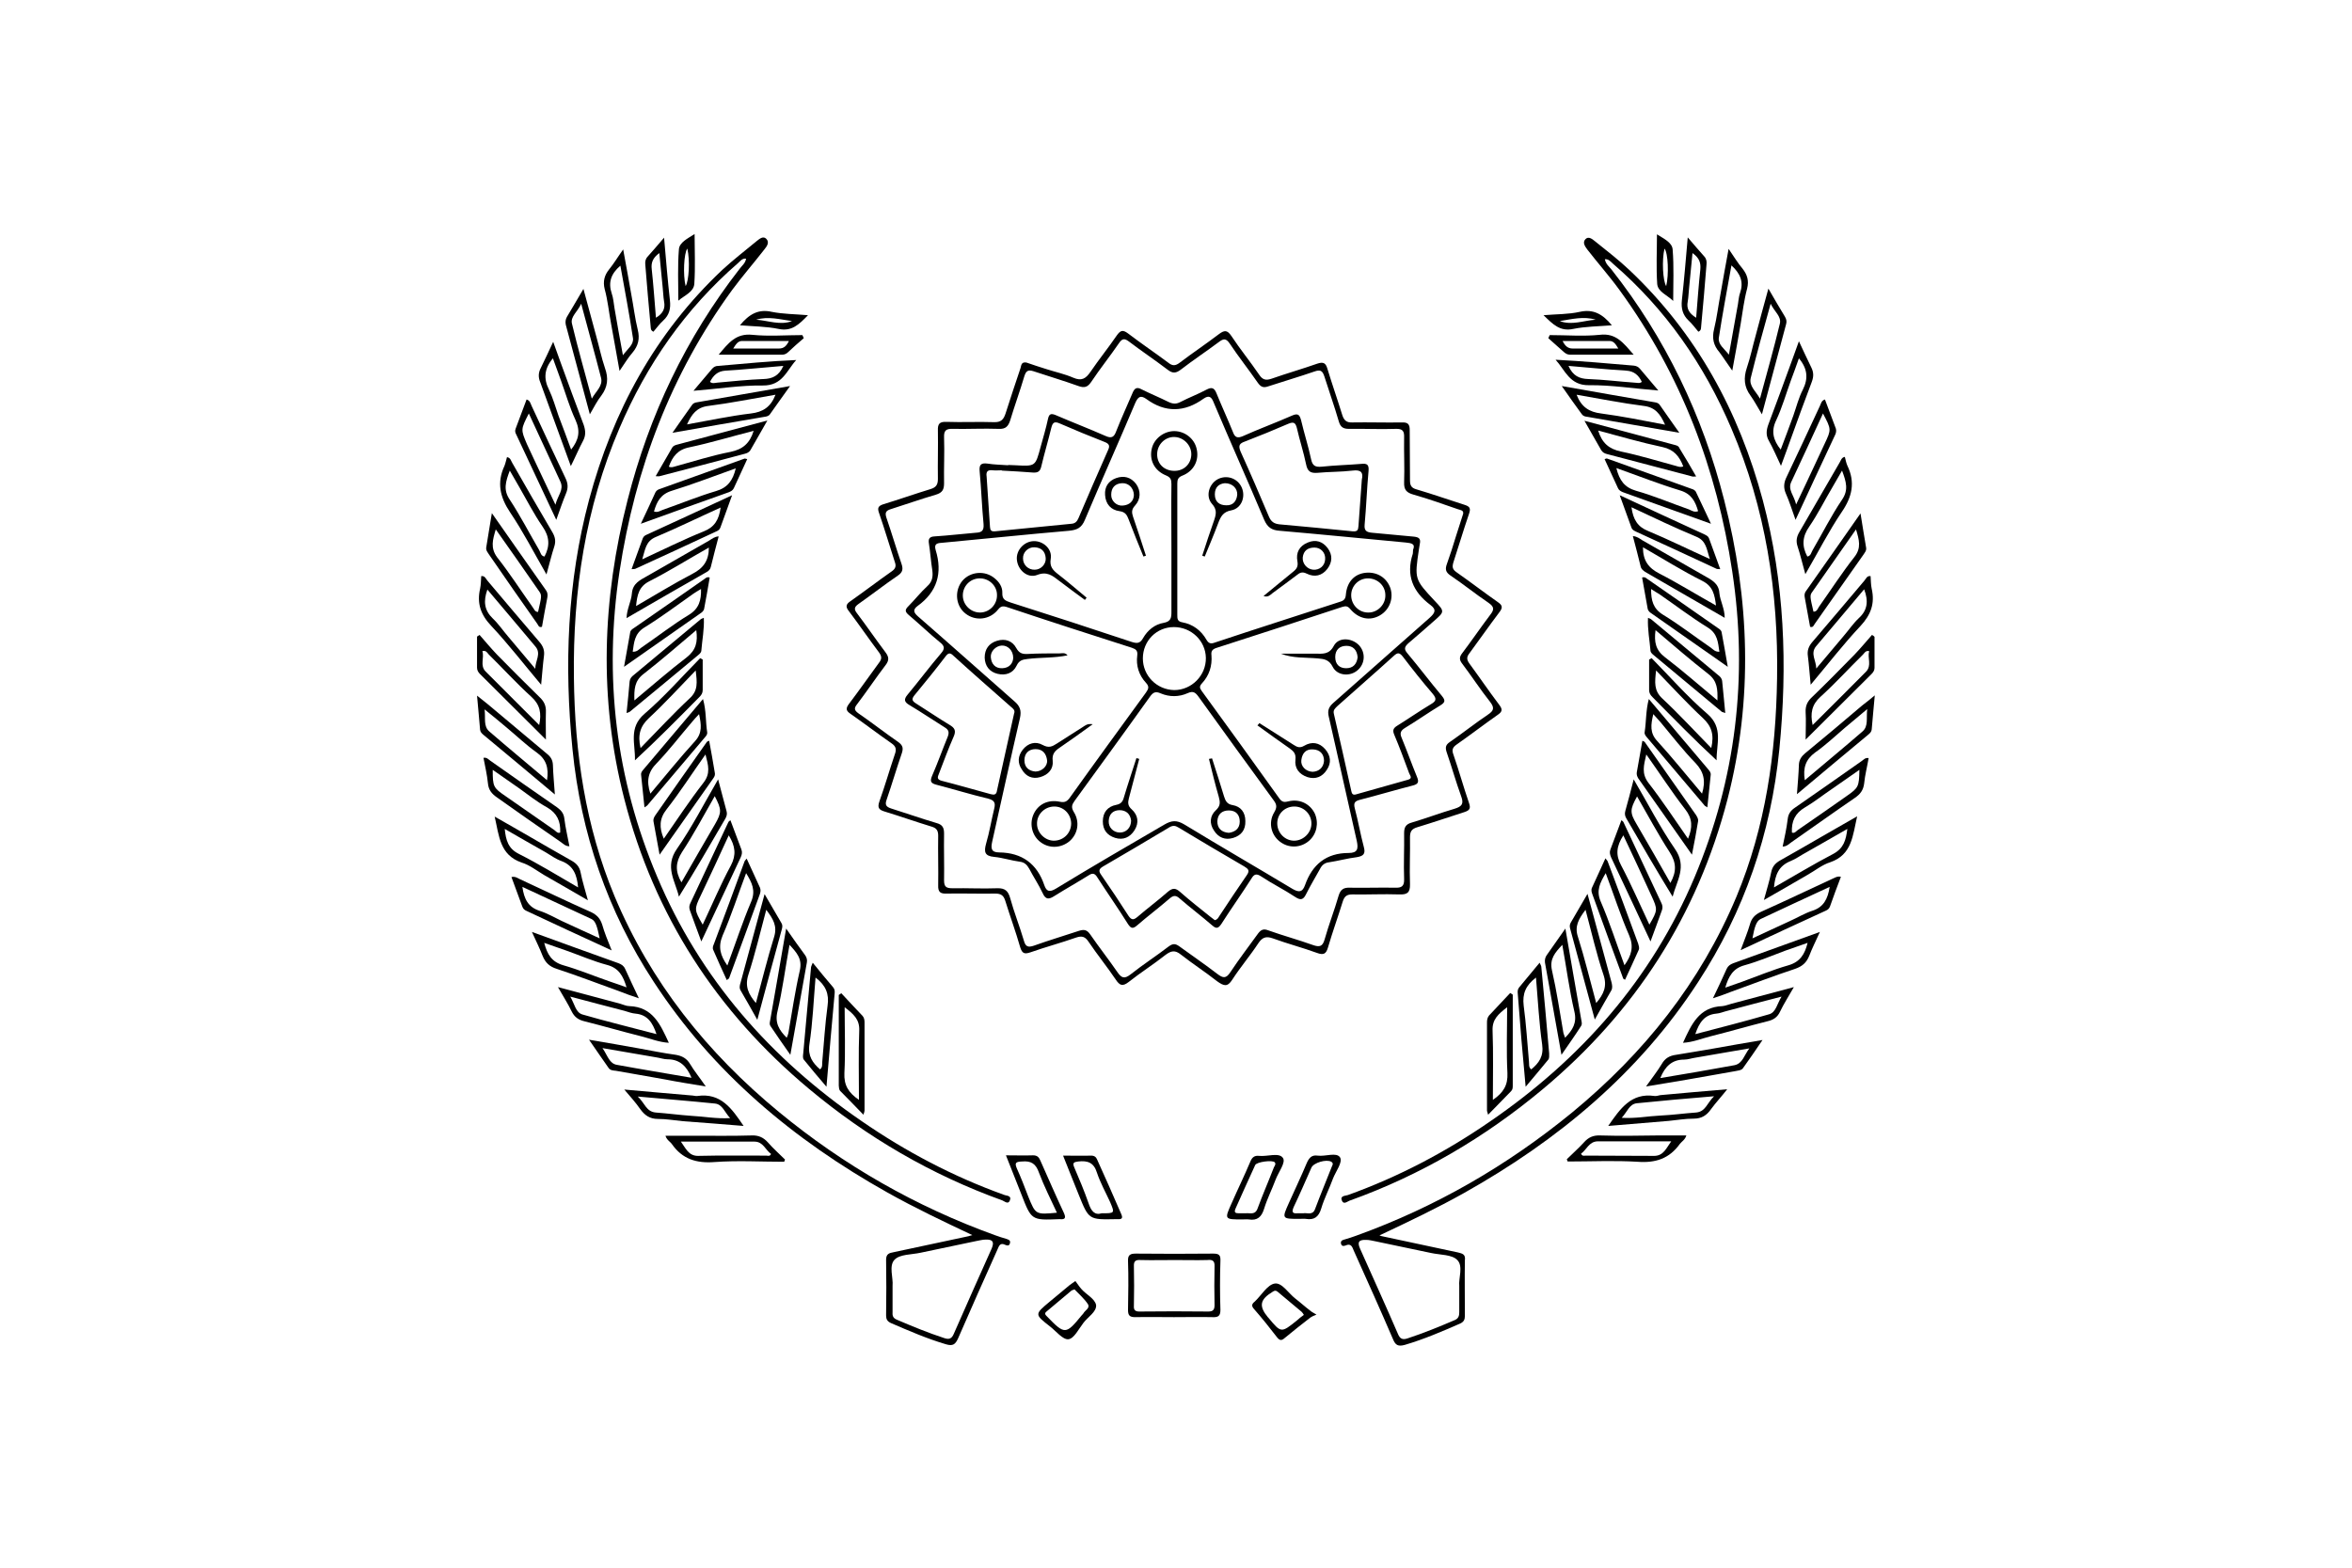 <svg version="1.2" baseProfile="tiny-ps" xmlns="http://www.w3.org/2000/svg" viewBox="0 0 900 600" width="900" height="600"><title></title><style>tspan { white-space:pre }.shp0 { fill: #ffffff } .shp1 { fill: #000000 } </style><path class="shp0" d="M0 0L900 0L900 600L0 600L0 0Z" /><g ><path fill-rule="evenodd" class="shp1" d="M465.71 375.54C461.21 372 456.39 368.89 451.89 365.36C449.64 363.54 448.14 363.86 446 365.46C441.39 369.11 436.46 372.21 431.86 375.86C429.5 377.68 428.43 377.14 426.93 374.89C423.61 369.96 419.86 365.36 416.54 360.43C415.25 358.5 414.07 358.07 411.82 358.82C406.04 360.86 400.04 362.46 394.25 364.5C392 365.25 391.14 364.93 390.39 362.57C388.68 356.57 386.54 350.79 384.71 344.89C384.07 342.75 383.11 342 380.86 342C374.75 342.11 368.54 341.89 362.32 342C359.86 342.11 358.89 341.46 359 338.79C359.11 332.46 358.89 326.14 359 319.82C359 317.89 358.36 316.93 356.54 316.39C350.54 314.57 344.54 312.43 338.54 310.61C336.39 309.96 335.64 309.21 336.5 306.75C338.64 300.75 340.36 294.75 342.39 288.75C343.14 286.71 342.82 285.64 341.11 284.46C335.86 280.82 330.71 276.86 325.46 273.21C323.75 272.04 323.54 271.18 324.82 269.46C328.79 264.21 332.54 258.86 336.39 253.61C337.46 252.21 337.46 251.25 336.39 249.75C332.43 244.5 328.79 239.14 324.82 233.89C323.54 232.29 323.64 231.32 325.36 230.14C330.71 226.39 335.86 222.43 341.21 218.68C342.61 217.71 343.04 216.75 342.39 215.04C340.36 208.82 338.54 202.61 336.39 196.39C335.64 194.36 336.07 193.61 338.11 192.96C344.11 191.14 350.11 189 356.11 187.18C358.14 186.54 358.89 185.57 358.89 183.32C358.79 177.21 359 171 358.89 164.79C358.79 162.32 359.43 161.36 362.11 161.46C368.21 161.68 374.21 161.36 380.32 161.57C383.11 161.68 384.07 160.5 384.82 158.14C386.64 152.36 388.57 146.68 390.5 140.89C390.82 139.93 390.71 138.43 392.75 138.75C395.11 139.61 397.89 140.46 400.57 141.32C403.89 142.39 407.43 143.14 410.64 144.54C413.86 145.93 415.46 144.96 417.29 142.29C420.5 137.57 424.14 133.07 427.36 128.36C428.75 126.43 429.61 126.11 431.64 127.61C436.68 131.46 441.93 135 446.96 138.75C448.57 140.04 449.64 140.14 451.36 138.86C456.29 135.11 461.43 131.68 466.36 127.93C468.5 126.32 469.57 126.21 471.18 128.57C474.5 133.61 478.36 138.32 481.79 143.36C483.07 145.29 484.25 145.71 486.5 144.96C492.29 142.93 498.29 141.21 504.07 139.18C506.32 138.43 507.29 138.86 507.93 141.11C509.75 147.11 511.79 152.89 513.61 158.79C514.25 160.82 515.21 161.79 517.46 161.68C523.79 161.57 530.11 161.79 536.43 161.68C538.79 161.57 539.43 162.43 539.43 164.57C539.43 171 539.54 177.43 539.54 183.86C539.54 185.79 540.07 186.75 542 187.29C548.21 189.11 554.21 191.25 560.32 193.18C562.36 193.82 562.89 194.46 562.14 196.61C560 202.82 558.18 209.04 556.14 215.25C555.61 217.07 555.82 217.93 557.32 219C562.68 222.75 567.82 226.71 573.18 230.46C574.89 231.64 575.11 232.5 573.82 234.21C569.86 239.46 566.11 244.82 562.25 250.07C561.18 251.46 561.18 252.43 562.25 253.93C566.11 259.18 569.75 264.54 573.71 269.79C575 271.5 574.89 272.36 573.18 273.54C567.82 277.29 562.68 281.25 557.32 285C555.82 286.07 555.5 287.04 556.14 288.75C558.29 294.96 560 301.18 562.14 307.39C562.89 309.54 562.25 310.18 560.32 310.82C554.32 312.75 548.32 314.79 542.32 316.61C540.18 317.25 539.54 318.21 539.54 320.46C539.64 326.46 539.32 332.36 539.54 338.36C539.64 341.79 538.36 342.43 535.36 342.32C529.36 342.11 523.46 342.43 517.46 342.32C515.32 342.32 514.46 343.07 513.82 345C512 350.89 509.86 356.79 508.14 362.68C507.39 365.25 506.32 365.57 503.96 364.71C498.39 362.68 492.61 361.18 487.04 359.14C484.36 358.18 482.96 358.82 481.46 361.07C478.36 365.79 474.61 370.18 471.5 375C469.68 377.79 468.39 377.46 465.71 375.54ZM470.86 372C474.18 366.96 477.93 362.14 481.46 357.21C482.54 355.82 483.5 355.39 485.21 356.04C490.89 358.07 496.79 359.68 502.46 361.71C504.93 362.57 506.11 362.25 506.86 359.57C508.46 353.89 510.61 348.43 512.21 342.86C512.96 340.39 514.14 339.64 516.61 339.75C522.29 339.86 528.07 339.64 533.75 339.75C536.32 339.86 537.39 339.21 537.29 336.43C537.07 330.54 537.39 324.75 537.29 318.86C537.29 316.61 537.93 315.43 540.29 314.79C545.75 313.18 551.11 311.14 556.57 309.54C559.36 308.68 560.21 307.71 559.14 304.82C557.11 299.25 555.5 293.46 553.57 287.89C552.93 285.96 553.25 285 554.86 283.93C559.68 280.61 564.39 276.86 569.32 273.54C571.57 272.04 572 270.96 570.18 268.61C566.43 263.89 563.11 258.75 559.46 253.93C558.39 252.54 558.39 251.46 559.46 250.07C563.11 245.25 566.54 240.21 570.18 235.39C571.79 233.36 571.89 232.29 569.54 230.68C564.61 227.36 560 223.61 555.07 220.29C553.14 219 552.93 217.82 553.68 215.79C554.96 212.25 556.04 208.82 557.11 205.29C558.07 202.39 558.93 199.61 559.89 196.61C560.11 195.21 558.71 195.21 557.86 194.89C552.29 192.96 546.61 190.93 540.93 189.32C538.25 188.57 537.18 187.5 537.29 184.61C537.5 178.93 537.18 173.14 537.29 167.46C537.39 165 536.75 164.04 534.07 164.14C528.07 164.36 522.18 164.04 516.18 164.14C514.04 164.14 512.96 163.5 512.32 161.36C510.61 155.46 508.57 149.79 506.75 144C506 141.75 505.14 141.43 503 142.18C497.11 144.21 491.21 145.93 485.32 147.86C483.5 148.5 482.54 148.18 481.36 146.57C477.82 141.43 473.96 136.61 470.54 131.46C469.14 129.43 468.18 129.54 466.36 130.93C461.64 134.46 456.61 137.79 451.89 141.43C450.07 142.82 448.79 143.04 446.86 141.54C441.93 137.79 436.79 134.36 431.86 130.61C430.25 129.43 429.39 129.64 428.32 131.14C424.79 136.29 420.93 141.11 417.5 146.25C416.11 148.29 414.82 148.5 412.68 147.75C407 145.71 401.21 144 395.43 142.07C393.39 141.43 392.64 141.96 392 143.89C390.29 149.68 388.25 155.25 386.54 160.93C385.79 163.18 384.82 164.25 382.25 164.14C376.36 163.93 370.57 164.25 364.68 164.14C362.11 164.04 361.14 164.68 361.25 167.36C361.46 173.25 361.14 179.04 361.25 184.93C361.25 187.39 360.61 188.57 358.14 189.32C352.25 191.04 346.57 193.07 340.79 194.89C339.07 195.43 338.54 196.18 339.18 198.11C341.21 204 342.93 209.89 344.96 215.79C345.61 217.71 345.5 219 343.57 220.29C338.54 223.71 333.61 227.57 328.57 231.11C326.75 232.39 326.75 233.25 328.04 234.86C331.68 239.68 335.11 244.71 338.75 249.54C340.14 251.36 340.36 252.64 338.86 254.57C335.11 259.5 331.68 264.64 327.93 269.57C326.75 271.07 326.86 271.82 328.46 273C333.61 276.54 338.64 280.5 343.79 284.04C345.5 285.32 345.71 286.39 345.07 288.32C343.04 294.21 341.32 300.11 339.29 306C338.54 308.04 339.07 308.79 341 309.43C346.79 311.25 352.57 313.29 358.36 315C360.71 315.64 361.25 316.82 361.25 319.07C361.14 325.07 361.36 330.96 361.25 336.96C361.25 339.43 362.11 339.96 364.46 339.96C370.14 339.86 375.93 340.18 381.61 339.96C384.61 339.86 385.79 341.04 386.54 343.71C388.04 349.18 390.18 354.54 391.79 360C392.43 362.36 393.39 362.68 395.64 361.93C401.32 359.89 407.11 358.18 412.89 356.25C414.93 355.61 416 355.93 417.18 357.64C420.5 362.46 424.14 367.07 427.46 371.89C429.07 374.25 430.14 374.89 432.71 372.86C437.43 369.11 442.46 365.89 447.18 362.25C448.79 361.07 449.75 361.07 451.36 362.25C456.18 365.79 461.11 369.11 465.82 372.75C467.96 374.36 469.14 374.68 470.86 372Z" /><path fill-rule="evenodd" class="shp1" d="M467 501.32C467 503.68 466.14 504.21 464 504.11C459.07 504 454.14 504.11 449.21 504.11C444.29 504.11 439.36 504 434.43 504.11C432.39 504.11 431.64 503.57 431.64 501.43C431.75 495.21 431.86 488.89 431.64 482.57C431.54 480.21 432.61 479.79 434.64 479.79C444.5 479.89 454.36 479.89 464.21 479.79C466.25 479.79 467.11 480.21 467 482.46C466.79 488.79 466.79 495.11 467 501.32ZM461.96 482.25C457.89 482.36 453.71 482.25 449.64 482.25C445.25 482.25 440.96 482.36 436.57 482.25C434.75 482.14 433.79 482.46 433.89 484.61C434 489.64 434 494.68 433.89 499.71C433.79 501.21 434.21 501.96 435.93 501.96C444.82 501.86 453.61 501.86 462.39 501.96C464.21 501.96 464.75 501.21 464.75 499.5C464.64 494.57 464.64 489.64 464.75 484.71C464.86 482.46 463.89 482.04 461.96 482.25Z" /><path fill-rule="evenodd" class="shp1" d="M237.29 379.5C229.25 376.61 221.21 373.5 213.07 370.82C210.29 369.96 208.68 368.46 207.61 365.79C206.54 363 205.14 360.21 203.54 356.68C215.21 360.96 226.04 364.82 236.75 368.68C237.82 369.11 238.68 369.64 239.21 370.82C240.82 374.36 242.43 377.79 244.46 382.07C241.57 381.11 239.43 380.36 237.29 379.5ZM233.32 375.64C235.36 376.29 237.29 377.04 239.75 377.89C238.46 373.5 236.75 370.5 232.36 369.32C227.11 367.93 221.96 365.68 216.82 363.86C214.14 362.89 211.36 361.93 208.25 360.86C209.43 365.36 211.14 368.14 215.54 369.43C221.54 371.14 227.43 373.61 233.32 375.64Z" /><path fill-rule="evenodd" class="shp1" d="M250.79 188.46C251.21 187.61 251.96 187.29 252.71 187.07C263.43 183.21 274.25 179.36 284.96 175.5C285.18 175.5 285.39 175.61 285.93 175.71C284.21 179.46 282.5 183.21 280.79 186.86C280.36 187.71 279.71 188.04 278.96 188.36C268.04 192.21 257.11 196.18 245.21 200.46C247.36 195.96 249.07 192.21 250.79 188.46ZM250.25 195.75C251.64 196.29 252.71 195.43 253.68 195.11C260.43 192.75 267.18 189.96 274.04 187.93C278.43 186.64 280.46 183.86 281.54 179.25C273.07 182.25 265.14 185.36 257.11 187.82C252.82 189.11 251.32 192 250.25 195.75Z" /><path fill-rule="evenodd" class="shp1" d="M257.21 171.32C257.54 170.79 258.07 170.46 258.82 170.25C270.07 167.25 281.32 164.25 293.64 160.93C291.18 165.32 289.14 168.75 287.21 172.18C286.68 173.14 285.82 173.46 284.96 173.68C274.14 176.57 263.21 179.46 252.39 182.25C252.07 182.36 251.75 182.25 250.89 182.25C253.04 178.5 255.07 174.96 257.21 171.32ZM255.93 178.61C256.89 179.04 257.64 178.71 258.39 178.5C265.46 176.57 272.43 174.32 279.61 172.93C284.21 171.96 286.89 169.71 288.39 164.89C279.93 167.04 271.89 169.5 263.75 171.21C259.36 172.07 257.32 174.75 255.93 178.61Z" /><path fill-rule="evenodd" class="shp1" d="M195.18 196.07C191.32 190.29 190.04 184.71 193.04 178.29C193.46 177.21 193.68 176.04 194 174.96C195.39 175.18 195.5 176.36 196.04 177.21C201.07 186.11 206.21 194.89 211.36 203.68C212.43 205.5 212.75 207.11 212.11 209.14C211.04 212.36 210.29 215.68 209.11 219.86C204.18 211.29 200.11 203.36 195.18 196.07ZM195.07 191.25C199.14 197.46 202.57 204.11 206.32 210.54C206.86 211.5 206.96 212.79 208.36 213C210.5 208.93 210.29 205.39 207.61 201.54C204.29 196.71 201.61 191.46 198.71 186.43C197.64 184.5 196.46 182.57 195.07 180.11C193.46 184.39 192.5 187.5 195.07 191.25Z" /><path fill-rule="evenodd" class="shp1" d="M241.68 217.82C243.18 213.64 244.57 209.89 245.96 206.04C246.29 205.18 246.93 204.86 247.68 204.54C258.18 199.71 268.68 194.89 280.14 189.54C278.43 194.36 277.04 198.11 275.64 201.96C275.32 202.82 274.68 203.14 273.93 203.46C263.64 208.29 253.36 213 243.07 217.71C242.75 217.82 242.43 217.82 241.68 217.82ZM245.75 214.07C254.11 210.21 261.61 206.46 269.32 203.36C273.39 201.75 275.11 198.96 275.75 194.25C267.18 198.11 259.14 202.07 251 205.5C247.04 207.11 246.93 210.32 245.75 214.07Z" /><path fill-rule="evenodd" class="shp1" d="M261.29 429.11C258.07 428.79 254.96 428.25 251.75 428.25C248.64 428.25 246.71 426.86 245 424.5C243.29 422.04 241.36 419.89 238.89 417C248 417.86 256.25 418.5 264.5 419.25C265.25 419.25 266.11 419.57 266.86 419.46C275.86 418.18 280.04 424.29 284.54 430.93C276.5 430.29 268.89 429.64 261.29 429.11ZM264.61 427.07C269.32 427.29 274.04 428.25 279.39 427.93C277.25 425.68 276.5 422.68 273.61 422.36C264.07 421.39 254.54 420.64 244.04 419.68C246.71 422.14 247.25 425.46 250.89 425.79C255.39 426.11 260 426.75 264.61 427.07Z" /><path fill-rule="evenodd" class="shp1" d="M245.43 396.64C238.14 394.82 230.86 392.68 223.57 390.86C221.32 390.32 219.82 389.25 218.75 387.11C217.36 384.21 215.64 381.54 213.5 377.79C221.96 380.04 229.57 382.07 237.18 384.11C238.36 384.43 239.64 385.07 240.82 385.07C249.82 385.39 252.71 392.14 255.93 399.11C252.18 398.89 248.86 397.5 245.43 396.64ZM251.21 395.79C249.71 391.29 247.68 388.39 243.29 387.96C241.89 387.86 240.39 387.32 239 386.89C232.25 385.18 225.61 383.36 218.21 381.43C219.93 384.32 220.25 387.54 222.93 388.29C232.14 390.96 241.46 393.21 251.21 395.79Z" /><path fill-rule="evenodd" class="shp1" d="M266.75 153.96C278.32 151.93 289.89 149.89 302.32 147.75C299.43 151.71 297.07 155.14 294.61 158.57C294.07 159.32 293.21 159.43 292.46 159.54C281 161.46 269.54 163.5 257.32 165.64C260.11 161.68 262.46 158.25 264.93 154.82C265.36 154.29 266 154.07 266.75 153.96ZM262.89 162.43C271.36 160.93 279.29 159.21 287.32 158.25C291.93 157.71 294.93 155.79 296.75 151.07C287.96 152.57 279.5 154.29 271.04 155.36C266.64 155.89 264.71 158.46 262.89 162.43Z" /><path fill-rule="evenodd" class="shp1" d="M187.14 212.25C186.61 211.39 185.86 210.64 186.07 209.46C186.71 205.5 187.36 201.43 188.21 196.39C195.5 206.79 202.14 216.32 208.89 225.86C209.54 226.71 209.64 227.68 209.43 228.75C208.68 232.5 208.04 236.25 207.39 239.89C206.11 240.32 206 239.25 205.57 238.71C199.36 229.93 193.25 221.14 187.14 212.25ZM190.25 213.32C195.07 219.43 199.25 225.96 203.75 232.29C204.39 233.04 204.61 234.21 205.89 234.21C207.18 228.54 207.39 227.89 206.43 226.5C201.07 218.68 195.5 210.86 189.71 202.61C188.54 206.57 187.57 209.68 190.25 213.32Z" /><path fill-rule="evenodd" class="shp1" d="M206.75 146.36C205.89 144.32 206 142.61 206.96 140.79C208.46 137.79 209.86 134.68 211.68 130.82C212.86 134.04 213.71 136.39 214.57 138.86C217.46 146.79 220.36 154.71 223.36 162.64C224.11 164.89 224.21 166.71 223.04 168.86C221.54 171.64 220.25 174.75 218.43 178.39C217.04 174.54 215.86 171.43 214.79 168.43C212.11 161.04 209.43 153.64 206.75 146.36ZM210.07 149.14C211.57 152.25 212.54 155.79 213.71 159.11C215.32 163.39 216.93 167.57 218.54 172.07C221.43 168.43 222.18 165.11 220.25 160.82C218 156 216.5 150.75 214.68 145.71C213.71 142.93 212.64 140.14 211.57 137.14C208.25 141.11 207.93 144.86 210.07 149.14Z" /><path fill-rule="evenodd" class="shp1" d="M239.75 236.57C239.86 233.04 241.57 230.14 241.79 227.14C242.11 223.18 245 222 247.79 220.39C255.71 215.89 263.54 211.39 271.36 206.89C272.43 206.25 273.39 205.39 275 205.29C273.93 209.25 272.96 213.11 272 216.96C271.79 217.93 271.14 218.57 270.29 219C260.32 224.68 250.25 230.46 239.75 236.57ZM243.39 231.96C250.79 227.68 257.75 223.39 264.93 219.64C269.11 217.5 271.25 214.61 271.25 209.57C263.43 213.96 256.14 218.57 248.54 222.43C244.46 224.46 243.82 227.68 243.39 231.96Z" /><path fill-rule="evenodd" class="shp1" d="M216.5 124.29C216.29 123.21 216.39 122.25 216.93 121.29C218.96 117.96 220.89 114.54 223.25 110.57C224.96 117 226.57 122.68 228.07 128.36C229.25 132.54 230.11 136.82 231.5 140.89C232.89 144.75 232.57 148.07 230.11 151.39C228.5 153.43 227.32 155.79 225.71 158.57C222.5 146.57 219.5 135.32 216.5 124.29ZM218.86 123.86C221.11 133.29 223.79 142.61 226.46 152.57C228.07 149.68 230.75 147.75 230 144.64C227.64 135.43 225.07 126.32 222.39 116.25C221 119.36 218.21 121.18 218.86 123.86Z" /><path fill-rule="evenodd" class="shp1" d="M199.57 330.11C191.21 327.21 191 319.93 189.29 312.54C194.11 315.32 198.39 317.68 202.57 320.14C207.93 323.25 213.29 326.36 218.64 329.36C220.57 330.43 221.75 331.71 222.18 333.96C222.82 337.29 223.89 340.5 224.96 344.57C218.96 341.04 213.61 338.04 208.25 334.93C205.36 333.21 202.68 331.07 199.57 330.11ZM198.5 326.79C206.11 330.64 213.5 335.14 221.21 339.64C220.79 334.82 219.39 331.29 214.89 329.57C212.75 328.82 210.82 327.43 208.89 326.25C203.75 323.36 198.71 320.46 193.14 317.25C193.57 321.54 194.43 324.75 198.5 326.79Z" /><path fill-rule="evenodd" class="shp1" d="M294.82 392.68C294.5 392.25 294.5 391.61 294.61 391.07C296.64 379.5 298.68 367.93 300.82 355.39C303.61 359.36 305.75 362.46 308 365.46C308.64 366.32 308.96 367.29 308.75 368.36C306.71 379.82 304.68 391.29 302.43 403.71C299.54 399.64 297.18 396.21 294.82 392.68ZM301.04 397.18C301.36 396.43 301.57 395.89 301.68 395.36C303.07 387.32 304.25 379.29 306.07 371.36C307.04 366.96 304.89 364.61 302.11 361.61C300.5 370.5 299.43 378.86 297.5 387.11C296.43 391.5 298.14 394.29 301.04 397.18Z" /><path fill-rule="evenodd" class="shp1" d="M197.54 166.29C197.11 165.54 197 164.89 197.32 164.04C198.71 160.39 200.11 156.64 201.5 152.89C202.89 153.32 203 154.5 203.43 155.36C207.71 164.57 212 173.79 216.39 183C217.36 185.04 217.46 186.75 216.61 188.79C215.32 191.89 214.25 195.11 212.86 198.96C207.5 187.61 202.57 177 197.54 166.29ZM201.61 169.93C202.89 172.61 204.07 175.29 205.36 177.96C207.61 182.79 209.96 187.61 212.54 193.18C213.39 189.64 215.86 187.5 214.46 184.39C210.5 175.82 206.54 167.25 202.36 158.25C199.25 164.36 199.25 164.36 201.61 169.93Z" /><path fill-rule="evenodd" class="shp1" d="M254.54 413.14C248.32 412.07 242 410.89 235.68 409.82C234.71 409.71 233.54 409.71 232.89 408.75C230.54 405.43 228.29 402.11 225.39 397.93C232.46 399.11 238.46 400.18 244.46 401.25C249.18 402.11 253.89 403.07 258.61 403.71C261.07 404.14 262.79 405.11 264.07 407.25C265.68 409.93 267.71 412.39 270.07 415.82C264.29 414.86 259.46 414.11 254.54 413.14ZM236.21 407.57C245.54 409.29 254.86 410.79 264.61 412.5C262.79 408.11 260.11 405.43 255.5 405.43C254 405.43 252.61 404.89 251.11 404.68C244.46 403.5 237.93 402.43 230.54 401.14C232.57 404.04 233.11 407.14 236.21 407.57Z" /><path fill-rule="evenodd" class="shp1" d="M245.32 296.57C245.21 295.61 245.75 295.07 246.29 294.43C253.79 285.54 261.18 276.75 269 267.54C270.29 272.04 269.96 276.21 270.61 280.29C270.71 281.25 270.07 281.79 269.54 282.43C262.25 291 255.07 299.57 247.79 308.14C247.68 308.36 247.36 308.46 246.61 309C246.18 304.71 245.75 300.64 245.32 296.57ZM248.86 303.75C254.75 296.79 260.11 290.04 266 283.61C268.79 280.5 268.36 277.39 267.5 273.32C266.32 274.61 265.46 275.46 264.71 276.43C260.21 281.68 256.04 287.14 251.32 292.07C248 295.39 247.25 298.82 248.86 303.75Z" /><path fill-rule="evenodd" class="shp1" d="M263.96 348.32C263.64 347.36 263.75 346.5 264.18 345.64C269 335.25 273.93 324.96 278.75 314.57C278.86 314.36 279.07 314.25 279.5 313.93C280.89 317.68 282.29 321.43 283.68 325.07C284.11 326.14 283.89 327.11 283.46 328.07C278.54 338.57 273.71 348.96 268.36 360.32C266.64 355.82 265.36 352.07 263.96 348.32ZM268.89 353.89C272.54 346.18 275.75 338.46 279.71 331.18C281.75 327.21 281.43 323.89 278.86 319.71C275.21 327.75 271.68 335.25 268.14 342.75C265.57 348 265.68 348.32 268.89 353.89Z" /><path fill-rule="evenodd" class="shp1" d="M259.79 343.18C258.39 337.18 254.21 331.71 259.04 324.86C264.71 316.71 269.32 307.71 274.79 298.29C276.07 302.89 276.93 306.64 278 310.39C278.32 311.46 278.11 312.32 277.57 313.29C271.79 323.25 266 333.21 259.79 343.18ZM260.75 337.71C265.14 330.11 269.32 322.71 273.61 315.43C276.18 310.93 276.18 309.86 273.5 304.71C269.32 312 265.46 319.29 260.96 326.14C258.5 330 258.29 333.43 260.75 337.71Z" /><path fill-rule="evenodd" class="shp1" d="M283.46 379.18C282.82 378.21 283.04 377.14 283.36 376.18C286.36 365.14 289.36 354.11 292.57 342.21C295.04 346.39 296.96 349.82 299 353.25C299.43 353.89 299.43 354.64 299.21 355.5C296.11 366.86 293 378.21 289.79 390.32C287.43 386.14 285.5 382.61 283.46 379.18ZM289.25 383.89C291.61 375.21 293.64 366.86 296.21 358.61C297.5 354.43 295.89 351.75 293.21 348.21C290.86 357 288.93 365.14 286.36 373.07C284.96 377.46 286.36 380.46 289.25 383.89Z" /><path fill-rule="evenodd" class="shp1" d="M190.25 305.25C188.21 303.86 186.93 302.36 186.71 299.79C186.39 296.57 185.64 293.36 185 290.04C186.29 289.82 186.82 290.57 187.57 291.11C196.14 297.11 204.61 303.11 213.18 309C214.79 310.18 215.75 311.36 215.96 313.39C216.39 316.93 217.25 320.36 217.89 323.89C216.29 323.89 215.43 322.82 214.46 322.18C206.32 316.61 198.29 310.93 190.25 305.25ZM193.46 304.71C199.68 309 205.89 313.39 212.11 317.68C212.75 318.11 213.29 319.07 214.36 318.64C214.57 314.36 213.18 311.25 209.32 309C205.57 306.96 202.25 304.29 198.82 301.82C195.5 299.46 192.07 297.11 188.54 294.64C188.54 301.07 188.75 301.5 193.46 304.71Z" /><path fill-rule="evenodd" class="shp1" d="M234.07 363.75C222.61 358.5 212 353.57 201.5 348.64C200.75 348.32 200.21 347.89 199.89 347.04C198.5 343.29 197.11 339.54 195.71 335.68C197.11 335.36 197.96 336 198.82 336.43C207.93 340.61 216.93 345 226.14 349.07C228.39 350.14 229.68 351.54 230.43 353.89C231.29 356.89 232.46 359.79 234.07 363.75ZM229.46 359.14C228.5 354.43 227.86 352.5 226.36 351.75C217.68 347.68 209 343.71 199.89 339.43C200.54 344.14 202.14 347.14 206.32 348.54C209.32 349.5 212.11 351.11 215 352.5C219.71 354.64 224.43 356.89 229.46 359.14Z" /><path fill-rule="evenodd" class="shp1" d="M185 281.25C184.36 280.71 183.82 280.18 183.71 279.32C183.39 275.25 182.96 271.18 182.54 266.25C184.57 267.86 185.96 268.93 187.36 270.11C194.64 276.21 201.93 282.32 209.21 288.43C210.71 289.61 211.46 290.79 211.57 292.71C211.68 296.25 212 299.68 212.32 304.07C202.79 296.04 193.89 288.64 185 281.25ZM185.43 271.5C185.86 274.93 184.89 277.93 187.25 279.96C194.43 286.18 201.71 292.18 209.32 298.61C210.07 293.89 209 290.57 205.36 288C201.29 285.11 197.75 281.68 194 278.57C191.32 276.32 188.64 274.07 185.43 271.5Z" /><path fill-rule="evenodd" class="shp1" d="M272.96 363.64C272.54 362.79 272.86 362.04 273.18 361.29C277.14 350.79 281 340.29 284.86 329.79C284.96 329.46 285.18 329.25 285.71 328.61C287.54 332.46 289.14 336.21 290.86 339.86C291.18 340.82 290.96 341.68 290.64 342.54C286.79 353.25 282.82 363.86 278.96 374.46C278.86 374.57 278.64 374.68 278.11 375.11C276.29 371.14 274.57 367.39 272.96 363.64ZM278.32 369.54C281.43 361.18 284.11 352.93 287.43 345.11C289.25 340.82 287.75 337.82 285.5 334.18C282.39 342.43 279.82 350.46 276.5 358.07C274.68 362.46 275.64 365.68 278.32 369.54Z" /><path fill-rule="evenodd" class="shp1" d="M250.04 314.25C249.93 313.39 250.36 312.64 250.79 312C257.32 302.57 263.96 293.25 270.5 283.93C270.61 283.82 270.82 283.71 271.36 283.5C272.11 287.57 272.86 291.64 273.5 295.61C273.71 296.46 273.5 297.11 272.96 297.86C266.32 307.39 259.57 316.82 252.39 327.11C251.54 322.29 250.79 318.32 250.04 314.25ZM254 321C259.14 313.61 263.86 306.43 269.11 299.68C272 296.04 271.04 292.93 269.96 288.75C264.71 296.14 260.21 303.21 255.07 309.75C252.29 313.29 252.18 316.71 254 321Z" /><path fill-rule="evenodd" class="shp1" d="M241.04 272.36C240.82 272.57 240.39 272.68 239.75 272.89C240.18 268.71 240.61 264.75 240.93 260.79C241.04 259.71 241.68 258.96 242.54 258.32C251.11 251.25 259.57 244.07 268.14 237C268.36 236.79 268.68 236.79 269.32 236.46C269.54 240.86 268.68 244.93 268.36 249.11C268.36 249.64 267.71 250.29 267.18 250.71C258.5 257.89 249.82 265.18 241.04 272.36ZM242.75 268.07C249.71 262.29 256.04 256.71 262.79 251.57C266.32 248.79 267.07 245.68 266.43 241.18C259.46 247.07 252.93 252.75 246.18 258C242.75 260.68 242.64 263.89 242.75 268.07Z" /><path fill-rule="evenodd" class="shp1" d="M238.79 255.21C239.64 250.29 240.39 246.11 241.14 242.04C241.25 241.18 242 240.75 242.64 240.32C251.75 234 260.75 227.79 269.75 221.46C270.18 221.14 270.61 220.71 271.57 221.04C270.93 225 270.18 228.96 269.43 233.04C269.32 233.57 268.89 234.11 268.46 234.43C258.82 241.18 249.18 247.93 238.79 255.21ZM242.11 249.43C243.71 249.54 244.46 248.57 245.32 247.93C251.43 243.75 257.32 239.14 263.64 235.29C267.5 232.93 268.36 229.71 268.25 225.43C266.96 226.18 266 226.71 265.14 227.36C258.93 231.75 252.93 236.25 246.5 240.21C242.75 242.57 242.64 245.89 242.11 249.43Z" /><path fill-rule="evenodd" class="shp1" d="M307.36 403.18C308.32 392.14 309.39 381.11 310.36 370.07C310.46 369.64 310.68 369.32 311 368.46C313.68 371.79 316.25 374.89 318.82 377.89C319.46 378.64 319.46 379.5 319.36 380.46C318.29 391.93 317.32 403.39 316.25 415.93C312.93 412.07 310.25 408.86 307.57 405.54C307.14 405 307.25 404.04 307.36 403.18ZM313.79 409.29C314.86 408.43 314.54 407.36 314.64 406.39C315.29 399.21 315.71 392.04 316.68 384.86C317.32 380.46 316.04 377.14 312.07 374.14C311.32 382.93 311 391.39 309.71 399.75C309.07 404.25 311 406.82 313.79 409.29Z" /><path fill-rule="evenodd" class="shp1" d="M242.96 291C243.18 284.79 240.39 278.57 246.61 273.21C254.21 266.68 260.86 259.07 267.93 251.89C268.25 252.11 268.57 252.21 268.89 252.43C268.89 256.29 268.89 260.25 268.89 264.11C268.89 265.29 268.36 266.04 267.61 266.79C259.57 274.93 251.54 283.07 242.96 291ZM245.11 286.29C251.64 279.64 257.54 273.21 263.86 267.32C267.18 264.32 266.75 261.21 266.21 256.61C259.89 263.14 254.32 269.25 248.32 274.82C245 277.93 243.93 281.25 245.11 286.29Z" /><path fill-rule="evenodd" class="shp1" d="M188 239.57C183.93 235.29 182.43 230.89 183.71 225.32C184.04 223.71 184.04 222.11 184.14 220.5C185.54 220.29 185.86 221.46 186.5 222.21C193.14 230.04 199.68 237.86 206.32 245.57C207.82 247.29 208.46 248.89 208.14 251.14C207.71 254.46 207.5 257.68 207.07 262.07C200.32 254.04 194.54 246.54 188 239.57ZM188.54 236.68C190.79 238.82 192.5 241.39 194.54 243.75C197.96 247.82 201.39 251.89 204.82 255.96C204.82 252.96 207.18 250.18 204.93 247.5C198.93 240.32 192.82 233.14 186.5 225.64C184.89 230.14 185.32 233.57 188.54 236.68Z" /><path fill-rule="evenodd" class="shp1" d="M320.96 415.5C320.96 403.93 320.96 392.36 320.96 380.79C321.29 380.57 321.61 380.36 321.93 380.14C324.61 383.04 327.29 385.93 330.07 388.82C330.71 389.57 330.82 390.43 330.82 391.39C330.82 402.54 330.82 413.79 330.82 425.04C330.82 425.36 330.71 425.68 330.39 426.64C327.29 423.43 324.5 420.54 321.61 417.64C320.96 417 321.07 416.25 320.96 415.5ZM328.68 420.96C328.68 411.75 328.46 403.18 328.79 394.5C329 390.11 326.54 388.07 323.21 385.5C323.21 394.29 323.54 402.54 323.11 410.68C322.89 415.29 324.61 418.18 328.68 420.96Z" /><path fill-rule="evenodd" class="shp1" d="M231.39 110.68C230.64 107.68 231.29 105.32 233.11 103.07C234.93 100.82 236.32 98.46 238.46 95.46C239.64 101.79 240.61 107.25 241.57 112.71C242.43 117.21 242.96 121.82 244.04 126.21C244.89 129.64 244.25 132.32 242 135C240.29 136.93 239 139.18 237.07 141.96C235.89 135.54 234.93 129.75 233.86 124.07C233 119.57 232.57 114.96 231.39 110.68ZM234.07 112.29C234.71 114.11 234.82 116.04 235.14 117.96C236.11 123.75 237.18 129.54 238.36 135.96C240.18 133.5 242.54 131.89 242.21 129.43C240.82 120.32 239.11 111.21 237.39 101.68C233.75 104.79 232.68 108.11 234.07 112.29Z" /><path fill-rule="evenodd" class="shp1" d="M300.39 443.79C300.29 444.11 300.18 444.32 300.07 444.64C291.18 444.64 282.29 444.11 273.39 444.75C266.43 445.29 261.07 443.57 257.11 437.89C256.46 436.93 255.18 436.39 254.64 434.68C258.5 434.68 262.04 434.68 265.68 434.68C272.96 434.68 280.36 434.79 287.64 434.57C290.21 434.46 292.14 435.32 293.86 437.25C295.89 439.61 298.25 441.64 300.39 443.79ZM295.04 441.64C292.89 440.14 292.04 436.93 288.71 436.93C279.29 436.93 269.96 436.93 260.54 436.93C262.36 439.39 263.43 442.39 267.07 442.39C275.75 442.18 284.54 442.29 293.21 442.29C293.75 442.29 294.61 442.71 295.04 441.64Z" /><path fill-rule="evenodd" class="shp1" d="M182.54 255.54C182.54 251.57 182.54 247.61 182.54 243.64C182.86 243.43 183.18 243.21 183.5 243C185.75 245.57 187.89 248.14 190.25 250.61C195.61 256.07 201.07 261.54 206.54 266.89C208.25 268.5 209 270.21 208.89 272.57C208.79 275.79 208.89 279.11 208.89 283.07C200.11 274.29 191.86 266.14 183.71 258C183.07 257.36 182.54 256.61 182.54 255.54ZM184.57 249.21C185.43 251.79 183.5 254.68 185.86 257.04C192.61 263.79 199.25 270.43 206.32 277.5C207.29 273 206.64 269.68 203.32 266.68C197.64 261.54 192.5 255.86 187.04 250.5C186.5 249.96 186.07 248.79 184.57 249.21Z" /><path fill-rule="evenodd" class="shp1" d="M274.79 140.04C284.64 139.18 294.61 138.21 304.68 137.79C301.04 141.75 299.43 147.64 291.93 147.54C283.36 147.43 274.89 148.82 265.36 149.57C268.14 146.25 270.29 143.79 272.43 141.21C273.07 140.46 273.82 140.04 274.79 140.04ZM277.57 141.86C274.57 142.07 272.96 143.68 271.68 146.14C272.54 146.89 273.5 146.57 274.36 146.46C280.25 145.93 286.25 145.29 292.14 145.07C295.57 144.96 298.04 143.89 299.75 140.04C292.04 140.68 284.86 141.43 277.57 141.86Z" /><path fill-rule="evenodd" class="shp1" d="M390.82 457.07C388.89 452.25 386.96 447.32 384.93 442.18C388.68 442.18 392 442.29 395.32 442.18C396.93 442.18 397.57 442.93 398.11 444.21C401.11 450.96 404 457.61 407.11 464.25C407.86 465.96 407.75 466.82 405.61 466.61C405.5 466.61 405.39 466.61 405.29 466.61C394.68 467.04 394.68 467.04 390.82 457.07ZM404.43 464.14C401.96 458.79 399.5 453.96 397.57 448.82C396.39 445.39 394.57 444.21 391.04 444.54C388.79 444.64 388.14 444.96 389.11 447.21C390.71 450.75 392.11 454.39 393.5 458.04C396.29 464.89 396.29 464.89 404.43 464.14Z" /><path fill-rule="evenodd" class="shp1" d="M512.75 442.93C513.93 444.75 511.14 448.29 510.07 451.07C508.68 454.93 506.75 458.57 505.57 462.54C504.61 465.75 502.89 467.04 499.68 466.5C498.93 466.39 498.07 466.5 497.32 466.5C490.46 466.5 490.46 466.5 493.25 460.29C495.5 455.25 497.96 450.11 500.11 444.96C500.96 443.14 501.93 441.96 504.18 442.29C507.18 442.71 511.36 440.89 512.75 442.93ZM509.43 444.64C507.61 443.57 502.68 444.96 501.82 446.89C499.57 451.93 497.43 456.96 495.07 461.89C494.32 463.61 494.32 464.57 496.46 464.36C497.11 464.36 497.86 464.36 498.71 464.36C500.11 464.04 502.25 465.32 503.21 462.75C505.25 457.29 507.5 451.93 509.64 446.46C509.86 445.93 510.39 445.29 509.43 444.64Z" /><path fill-rule="evenodd" class="shp1" d="M477.82 466.71C477.07 466.61 476.21 466.71 475.46 466.71C468.5 466.71 468.5 466.71 471.29 460.5C473.64 455.14 476.21 449.89 478.46 444.54C479.11 442.93 480.07 442.18 481.79 442.39C485 442.71 489.39 441 490.89 443.14C492.18 444.86 489.18 448.61 488.11 451.5C486.71 455.25 484.89 458.79 483.71 462.64C482.75 465.75 481.14 467.25 477.82 466.71ZM481.25 462.43C483.18 457.18 485.43 452.04 487.46 446.79C487.79 446.14 488.32 445.5 487.79 444.86C487.04 443.89 480.82 444.64 480.29 445.93C477.71 451.5 475.25 457.07 472.79 462.54C472.14 464.04 472.68 464.36 474.07 464.36C474.82 464.36 475.68 464.36 476.64 464.36C478.25 464.14 480.29 465.21 481.25 462.43Z" /><path fill-rule="evenodd" class="shp1" d="M428.96 464.46C429.82 466.29 429.29 466.71 427.57 466.61C427.36 466.61 427.14 466.61 426.93 466.61C416.64 466.82 416.64 466.82 412.79 457.29C410.75 452.36 408.93 447.54 406.79 442.29C410.75 442.29 414.07 442.39 417.5 442.29C418.79 442.29 419.43 442.82 419.86 443.89C422.96 450.75 426.07 457.71 428.96 464.46ZM424.79 460.07C423.07 456.32 421.04 452.68 419.75 448.82C418.57 444.96 416.21 444.11 412.57 444.54C410.86 444.75 410.32 445.07 411.07 446.79C413 451.29 414.93 455.89 416.54 460.5C417.5 463.39 418.79 465.21 421.57 464.36C426.61 464.36 426.61 464.36 424.79 460.07Z" /><path fill-rule="evenodd" class="shp1" d="M246.93 101.36C246.82 100.18 246.93 99.21 247.79 98.25C249.71 96.11 251.64 93.86 254.11 90.96C254.86 99.64 255.5 107.36 256.36 115.07C256.68 118.07 256.14 120.54 253.79 122.68C252.39 123.96 251.21 125.57 250.04 126.96C248.86 126.43 249.07 125.57 248.96 124.82C248.21 117 247.57 109.18 246.93 101.36ZM249.39 103.07C250.04 109.07 250.46 115.18 251 121.61C253.68 120 254.64 118.07 254.11 115.39C253.79 113.57 253.79 111.75 253.57 109.93C253.14 105.64 252.71 101.46 252.29 96.86C249.82 98.68 249.07 100.5 249.39 103.07Z" /><path fill-rule="evenodd" class="shp1" d="M299.32 135.75C291.5 135.75 283.57 135.75 275 135.75C278.75 131.25 281.64 127.5 287.86 128.14C294.18 128.79 300.61 128.25 307.04 128.25C307.25 128.68 307.36 129 307.57 129.43C305.54 131.14 303.61 132.86 301.68 134.68C301.04 135.32 300.29 135.75 299.32 135.75ZM298.04 133.39C299.96 133.39 300.93 132.43 301.89 130.5C295.79 130.5 289.89 130.5 284 130.5C282.39 130.5 281.64 131.68 280.57 133.39C286.79 133.39 292.46 133.39 298.04 133.39Z" /><path fill-rule="evenodd" class="shp1" d="M501.39 501.64C501.82 502.07 502.36 502.29 503.75 503.14C502.46 503.68 501.93 503.89 501.5 504.21C498.18 506.79 494.75 509.46 491.54 512.14C490.46 513.11 489.71 513.11 488.75 511.93C485.86 508.18 482.96 504.54 479.86 501C478.79 499.82 479 499.07 480.07 498.21C480.07 498.21 480.18 498.11 480.29 498C482.75 495.64 485 491.68 487.79 491.25C490.57 490.82 493.04 495 495.71 497.04C497.54 498.43 499.36 500.14 501.39 501.64ZM498.93 503.25C498.61 502.71 498.39 502.39 498.07 502.07C494.96 499.5 491.96 496.93 488.86 494.36C488.21 493.82 487.68 493.93 487.04 494.36C482.11 497.36 481.57 499.82 485.21 504.21C485.32 504.21 485.32 504.32 485.43 504.43C490.25 510.21 490.25 510.21 496.25 505.39C497.11 504.64 497.96 503.89 498.93 503.25Z" /><path fill-rule="evenodd" class="shp1" d="M419.43 499.5C419.64 502.07 416.32 504 414.61 506.25C412.79 508.61 410.96 512.36 408.82 512.57C406.68 512.79 404.11 509.46 401.75 507.64C395.86 503.04 395.86 503.04 401.64 498.21C404.11 496.18 406.68 494.04 409.25 491.89C409.79 491.46 410.32 491.14 411.5 490.29C412.25 491.25 412.89 492.32 413.75 493.29C415.57 495.43 419 497.04 419.43 499.5ZM416.32 499.18C414.93 497.04 412.89 495.32 411.18 493.5C410.54 493.71 410.11 493.82 409.89 494.04C406.79 496.71 403.57 499.29 400.46 501.96C399.5 502.71 400.04 503.25 400.68 503.89C407.43 510.86 407.86 510.86 413.96 503.36C414.18 503.14 414.39 502.93 414.61 502.61C415.14 501.54 417.18 500.68 416.32 499.18Z" /><path fill-rule="evenodd" class="shp1" d="M259.57 115.07C259.57 108.54 259.25 101.89 259.79 95.36C260 92.79 263.11 91.29 265.79 89.57C265.79 95.89 266.11 102.32 265.68 108.64C265.46 111.75 261.93 113.04 259.57 115.07ZM262.36 109.5C263.64 107.46 264.07 99.54 263 95.14C261.71 96.86 261.29 105.21 262.36 109.5Z" /><path fill-rule="evenodd" class="shp1" d="M295.36 119.36C299.64 120.21 304.14 120.21 309.18 120.64C305.75 124.18 302.96 126.96 297.93 125.89C293.21 124.93 288.39 124.93 283.14 124.5C286.68 120.21 290.21 118.18 295.36 119.36ZM289.36 122.36C293.96 122.68 298.57 124.61 303.07 122.89C298.46 122.25 293.96 120.96 289.36 122.36Z" /><path fill-rule="evenodd" class="shp1" d="M478.89 336.21C475.14 342.11 471.07 347.79 467.32 353.68C466.14 355.39 465.39 355.5 463.89 354.21C459.82 350.68 455.54 347.46 451.46 343.93C449.96 342.54 449 342.64 447.5 343.93C443.43 347.46 439.14 350.68 435.07 354.21C433.46 355.61 432.71 355.29 431.64 353.68C427.89 347.68 423.82 341.89 419.96 335.89C419 334.29 418.14 333.96 416.54 335.04C412.25 337.71 407.86 340.18 403.57 342.86C401.43 344.25 400.14 344.46 398.96 341.79C397.46 338.57 395.43 335.57 393.82 332.46C392.96 330.96 392 330 390.18 329.79C386.96 329.36 383.75 328.29 380.43 327.96C376.79 327.64 376.46 326.04 377.32 322.93C378.61 318.54 379.36 313.93 380.43 309.54C380.96 307.39 380.64 306.32 378.18 305.68C371.43 304.07 364.89 302.04 358.25 300.32C356.21 299.79 355.79 299.04 356.64 297C358.79 292.07 360.61 286.93 362.64 282C363.29 280.29 363.07 279.32 361.46 278.36C356.96 275.57 352.57 272.57 348.07 269.89C346.04 268.71 345.71 267.75 347.32 265.82C351.61 260.68 355.68 255.21 360.07 250.07C361.57 248.36 361.57 247.29 359.64 245.79C355.57 242.46 351.82 238.82 347.75 235.39C346.25 234.11 346.25 233.36 347.54 232.07C350 229.61 352.25 226.71 354.82 224.36C356.75 222.64 357.07 220.71 356.75 218.25C356.21 214.93 356 211.5 355.46 208.07C355.14 206.14 355.68 205.39 357.71 205.29C362.96 204.96 368.21 204.32 373.46 203.89C375.61 203.79 376.57 203.14 376.36 200.57C375.71 193.82 375.5 187.07 374.86 180.32C374.64 177.86 375.39 177.11 377.86 177.43C380.54 177.86 383.11 177.86 385.79 178.07L385.79 177.96C386.75 177.96 387.61 178.07 388.57 178.07C396.29 178.5 396.18 178.5 398.21 171C399.18 167.46 400.25 163.93 401 160.39C401.43 158.36 402.18 158.14 404 158.89C410.21 161.57 416.64 164.04 422.96 166.82C425.32 167.89 426.29 167.36 427.14 165C429.07 160.07 431.32 155.25 433.36 150.43C434.11 148.61 434.96 147.96 436.89 149.04C440.32 150.75 443.75 152.14 447.18 153.86C448.79 154.61 450.07 154.71 451.68 153.86C455 152.14 458.43 150.86 461.64 149.14C463.68 148.07 464.64 148.39 465.5 150.54C467.54 155.57 469.79 160.39 471.82 165.43C472.57 167.46 473.54 167.79 475.57 166.93C481.79 164.14 488.21 161.79 494.54 159C496.79 158.04 497.32 158.89 497.86 160.82C499.04 165.86 500.64 170.79 501.71 175.82C502.25 178.39 503.43 178.82 505.79 178.61C510.82 178.07 515.86 177.96 520.89 177.54C523.04 177.32 523.89 177.75 523.68 180.21C523.04 187.07 522.82 193.93 522.18 200.79C521.96 203.14 522.93 203.68 524.96 203.89C530.32 204.32 535.68 204.96 541.04 205.39C543.07 205.61 543.71 206.25 543.29 208.18C543.18 208.82 543.07 209.57 542.96 210.21C541.25 221.68 541.25 221.68 549.07 230.04C552.82 234 552.82 234.11 548.75 237.64C545.43 240.54 542.21 243.43 538.89 246.21C537.39 247.61 537.18 248.46 538.57 250.07C543.07 255.43 547.25 261 551.75 266.36C553.14 268.07 553.04 268.82 551.11 270C546.5 272.79 542.11 275.89 537.5 278.68C536 279.64 535.57 280.61 536.32 282.32C538.36 287.25 540.18 292.39 542.21 297.32C543.07 299.36 542.64 300.11 540.61 300.64C533.86 302.36 527.11 304.39 520.36 306.11C518.32 306.64 517.89 307.39 518.43 309.43C519.71 314.25 520.57 319.29 521.86 324.11C522.61 326.79 521.75 327.64 519.18 328.07C515.64 328.5 512.21 329.46 508.68 330C506.75 330.21 505.79 331.18 505.04 332.68C503.32 335.79 501.5 338.79 499.89 342C498.82 344.25 497.86 344.79 495.61 343.29C491.43 340.5 486.82 338.25 482.64 335.46C480.71 334.18 479.86 334.61 478.89 336.21ZM536.75 251.25C535.46 249.64 534.71 249.75 533.32 251.04C526.25 257.46 518.96 263.79 511.79 270.21C510.93 271.07 510.07 271.71 510.39 273.11C512.64 282.96 514.89 292.71 517.04 302.57C517.25 303.54 517.46 304.39 518.75 304.07C525.5 302.14 532.14 300.32 538.89 298.39C540.61 297.86 539.54 296.79 539.21 295.93C537.39 291 535.57 286.07 533.54 281.25C532.79 279.54 533.11 278.68 534.71 277.71C539 275.04 543.18 272.14 547.46 269.57C549.5 268.39 549.93 267.54 548.21 265.5C544.25 260.89 540.5 256.18 536.75 251.25ZM445.46 315.64C448.36 313.93 450.29 313.82 453.18 315.54C466.89 323.89 480.82 331.93 494.54 340.18C497.11 341.68 498.39 341.46 499.36 338.79C502.14 330.86 507.5 326.46 516.07 326.46C519.5 326.46 519.82 324.86 519.18 321.86C515.54 306 512.11 290.14 508.46 274.29C507.93 272.04 508.36 270.64 510.18 269.04C522.5 258.21 534.71 247.29 547.04 236.46C549.07 234.64 549.82 233.36 547.36 231.54C540.61 226.5 537.93 220.18 540.61 211.93C540.71 211.61 540.61 211.29 540.71 210.43C541.68 208.18 540.18 207.86 537.93 207.64C521.86 206.14 505.79 204.54 489.71 203.14C486.61 202.93 485 201.86 483.71 198.86C477.39 183.86 470.75 169.07 464.43 154.07C463.57 151.82 462.61 151.18 460.57 152.57C453.29 157.82 445.89 158.04 438.61 152.68C436.46 151.18 435.5 151.82 434.43 154.18C428.11 169.18 421.46 183.96 415.14 198.96C413.86 202.07 412.14 202.82 409.04 203.14C392.75 204.54 376.57 206.25 360.39 207.75C358.36 207.86 357.39 208.29 358.04 210.54C360.71 219.21 358.68 226.5 351.07 231.96C349.25 233.36 349.57 234.43 351.29 235.93C363.61 246.64 375.82 257.57 388.14 268.39C390.29 270.21 390.93 271.93 390.29 274.82C386.64 290.57 383.21 306.32 379.68 322.07C379.14 324.54 379.14 326.25 382.36 326.25C391.04 326.36 396.82 330.54 399.61 338.79C400.46 341.25 401.64 341.57 404.11 340.07C417.82 331.71 431.64 323.68 445.46 315.64ZM377.54 182.46C377.96 188.89 378.39 195.21 378.82 201.64C378.93 202.82 379.14 203.46 380.64 203.36C390.39 202.39 400.25 201.43 410 200.46C411.39 200.36 412.14 199.61 412.68 198.32C416.43 189.54 420.18 180.86 424.04 172.18C424.79 170.57 424.36 169.82 422.75 169.18C416.96 166.93 411.29 164.57 405.61 162.11C403.46 161.14 402.82 161.68 402.29 163.71C401.11 168.64 399.61 173.57 398.43 178.61C398 180.43 397.14 180.96 395.32 180.86C391.36 180.54 387.29 180.32 383.32 180.11L383.32 180C382.14 180 381.07 180.11 379.89 180C378.07 179.79 377.21 180.32 377.54 182.46ZM381.5 302.57C383.64 292.71 385.89 282.96 388.04 273.11C388.57 271.82 387.61 271.18 386.86 270.54C379.46 264 372.07 257.57 364.79 250.93C363.61 249.75 362.86 249.86 361.89 251.14C358.04 256.18 353.96 261.21 349.89 266.14C348.71 267.64 349.04 268.29 350.54 269.25C354.82 271.93 359 274.82 363.29 277.39C365.32 278.57 365.96 279.64 364.89 282C362.86 286.61 361.14 291.32 359.32 296.04C358.79 297.32 358.36 298.29 360.29 298.82C366.61 300.43 372.82 302.25 379.14 303.96C380.43 304.29 381.29 304.18 381.5 302.57ZM474.71 172.82C478.46 181.07 482 189.32 485.54 197.68C486.39 199.71 487.57 200.46 489.61 200.68C498.93 201.54 508.36 202.39 517.68 203.36C519.39 203.46 519.71 202.93 519.82 201.32C520.25 195.54 520.68 189.64 521.11 183.54C521.75 180.86 520.79 179.68 517.57 180.11C513.07 180.64 508.57 180.54 504.18 180.96C501.5 181.18 500.32 180.43 499.79 177.75C498.82 173.04 497.32 168.54 496.25 163.82C495.71 161.68 494.96 161.36 492.93 162.21C487.46 164.57 482 166.82 476.43 168.96C474.29 169.71 473.75 170.46 474.71 172.82ZM476.11 331.61C467.64 326.68 459.29 321.75 450.93 316.71C449.75 315.96 448.79 315.86 447.5 316.61C439.14 321.64 430.57 326.68 422.11 331.61C420.5 332.57 420.29 333.32 421.36 334.82C425 340.07 428.43 345.21 431.86 350.57C433.04 352.29 433.89 352.07 435.29 350.89C439.14 347.57 443.21 344.57 446.96 341.25C448.79 339.75 449.86 339.86 451.57 341.36C455.32 344.68 459.18 347.68 463.04 350.79C463.68 351.32 464.32 351.75 464.86 352.18C465.82 351.96 466.14 351.32 466.46 350.79C470 345.43 473.54 340.07 477.18 334.82C478.25 333.21 477.71 332.57 476.11 331.61Z" /><path fill-rule="evenodd" class="shp1" d="M444.18 265.39C442.04 264.43 441.18 265.07 440 266.68C430.46 280.07 420.82 293.25 411.18 306.54C410.21 307.93 409.79 308.89 410.86 310.71C413.32 314.57 412.46 319.18 409.25 321.96C406.14 324.54 401.75 324.86 398.43 322.5C395 320.14 393.82 315.54 395.43 311.79C397.14 307.82 401 305.89 405.61 306.86C407.32 307.18 408.18 306.86 409.25 305.46C418.89 291.96 428.75 278.46 438.5 265.07C439.46 263.68 439.89 262.82 438.5 261.32C435.82 258.43 434.64 254.79 435.18 250.82C435.39 249 434.64 248.46 433.14 247.93C417.07 242.79 401.11 237.64 385.14 232.29C382.79 231.54 382.36 232.93 381.29 234C377.86 237.54 372.39 237.64 368.86 234.32C365.54 231.21 365.32 225.75 368.32 222.21C371.43 218.68 377 218.25 380.64 221.36C382.36 222.75 383.64 224.68 383.54 226.93C383.43 229.39 384.71 229.93 386.64 230.57C402.18 235.5 417.61 240.54 433.04 245.68C435.07 246.32 436.25 246.32 437.43 244.18C439.14 241.18 441.93 238.93 445.25 238.39C448.14 237.86 448.25 236.36 448.25 234.11C448.25 226.07 448.25 218.04 448.25 210C448.25 201.75 448.14 193.5 448.25 185.25C448.25 183.54 447.93 182.68 446.11 181.93C441.71 180.11 439.68 176.04 440.75 171.64C441.61 167.89 445.36 165 449.32 165C453.39 165 457.04 167.89 457.89 171.75C458.96 176.14 456.82 180.32 452.43 182.04C450.82 182.68 450.5 183.54 450.5 185.04C450.5 201.75 450.5 218.57 450.5 235.29C450.5 236.79 450.5 237.86 452.43 238.18C456.5 238.93 459.61 241.29 461.64 244.82C462.39 246.11 463.14 246.54 464.64 246C480.71 240.64 496.89 235.5 512.96 230.25C514.36 229.82 514.89 229.07 515 227.57C515.43 222.64 518.32 219.64 522.61 219.21C527 218.79 530.64 221.14 532.04 225.11C533.32 229.07 531.71 233.36 528.07 235.5C524.21 237.75 519.93 236.89 516.71 233.14C515.75 231.96 515 231.86 513.61 232.29C497.64 237.54 481.68 242.79 465.61 247.93C463.89 248.46 463.36 249.21 463.57 250.82C463.89 254.89 462.71 258.54 459.93 261.54C458.96 262.61 458.96 263.25 459.82 264.43C469.79 278.14 479.75 291.86 489.61 305.68C491 307.61 492.29 306.75 493.79 306.54C497.75 305.89 501.39 307.82 503.11 311.36C504.71 315 503.86 319.18 500.96 321.75C498.07 324.32 493.79 324.75 490.46 322.61C486.5 320.14 485.11 315 487.57 310.93C488.64 309.11 488.64 308.04 487.46 306.43C477.82 293.25 468.18 279.96 458.64 266.68C457.46 265.07 456.61 264.32 454.46 265.29C451.14 266.79 447.5 266.79 444.18 265.39ZM488.75 315.32C488.86 318.96 491.86 321.86 495.39 321.75C498.93 321.64 501.93 318.54 501.82 315C501.71 311.36 498.71 308.57 495.07 308.68C491.43 308.79 488.64 311.68 488.75 315.32ZM517.04 228C517.14 231.64 520.14 234.54 523.68 234.43C527.21 234.43 530.21 231.32 530.11 227.79C530.11 224.14 527.11 221.36 523.46 221.36C519.82 221.36 516.93 224.36 517.04 228ZM381.5 227.68C381.5 224.14 378.39 221.25 374.75 221.36C371.11 221.46 368.32 224.46 368.43 228.11C368.54 231.64 371.64 234.54 375.18 234.43C378.71 234.32 381.61 231.32 381.5 227.68ZM409.89 315.11C409.79 311.46 406.89 308.57 403.25 308.68C399.61 308.79 396.71 311.79 396.82 315.32C396.82 318.75 399.93 321.86 403.46 321.75C407.11 321.64 409.89 318.75 409.89 315.11ZM449.21 180.21C452.96 180.32 455.75 177.64 455.86 174C455.96 170.46 452.96 167.36 449.43 167.25C445.89 167.14 442.89 170.04 442.79 173.68C442.68 177.43 445.36 180.11 449.21 180.21ZM449.32 264.11C455.96 264.11 461.54 258.54 461.43 251.79C461.32 245.25 455.86 240 449.21 240C442.57 240 437.32 245.25 437.32 252C437.32 258.64 442.68 264 449.32 264.11Z" /><path fill-rule="evenodd" class="shp1" d="M431.96 305.57C431.54 307.18 431.54 308.46 433.04 309.75C435.5 312 435.93 314.89 434.11 317.79C432.39 320.46 429.82 321.64 426.71 320.68C423.61 319.71 422 317.57 422 314.36C422 310.93 423.82 308.68 427.14 308.04C428.86 307.71 429.61 306.86 430.04 305.25C431.54 300.21 433.25 295.18 434.86 290.14C435.18 290.25 435.61 290.36 435.93 290.46C434.64 295.5 433.25 300.54 431.96 305.57ZM428.32 310.07C425.75 310.18 424.36 311.68 424.25 314.25C424.14 316.71 426.07 318.64 428.54 318.64C431 318.64 432.82 316.71 432.82 314.04C432.5 311.57 431 310.07 428.32 310.07Z" /><path fill-rule="evenodd" class="shp1" d="M520.04 246.96C522.61 249.75 522.39 254.04 519.5 256.5C516.61 259.07 511.68 258.64 509.96 255.21C508.57 252.43 506.64 252.21 504.29 252C499.57 251.57 494.75 252 490.14 250.18C494.54 250.18 498.93 250.18 503.32 250.18C506.11 250.18 508.57 250.61 510.39 247.18C512.21 243.75 517.25 244.07 520.04 246.96ZM519.5 251.57C519.29 248.79 517.79 247.18 515.21 247.18C512.64 247.18 510.93 248.68 510.93 251.46C510.93 254.25 512.54 255.75 515.11 255.75C517.79 255.75 519.18 254.14 519.5 251.57Z" /><path fill-rule="evenodd" class="shp1" d="M461 213C460.68 212.89 460.36 212.79 460.04 212.68C461.54 208.07 463.04 203.46 464.64 198.96C465.39 196.71 465.71 195 463.79 192.86C461.21 189.96 462.61 185.25 465.93 183.43C469.36 181.61 473.54 183 475.14 186.54C476.75 190.18 475.04 194.57 471.18 195.32C468.07 195.86 467.11 197.68 466.14 200.25C464.54 204.54 462.71 208.82 461 213ZM469.25 193.39C471.82 193.5 473.21 191.79 473.43 189.32C473.54 186.96 471.61 184.93 468.71 184.93C466.46 185.14 464.86 186.43 464.86 189.21C464.86 192.11 466.68 193.39 469.25 193.39Z" /><path fill-rule="evenodd" class="shp1" d="M483.5 228.11C487.36 225 491 221.89 494.75 218.89C496.25 217.71 496.79 216.75 496.46 214.82C495.82 211.5 497.21 208.93 500.43 207.64C503.43 206.36 506.11 207.21 508.04 209.79C509.96 212.36 509.86 215.14 507.93 217.71C505.89 220.39 503 221.04 500 219.54C498.29 218.68 497.32 219.21 496.14 220.18C493.14 222.43 490.14 224.68 487.04 226.93C486.07 227.68 485.21 228.75 483.5 228.11ZM502.46 218.04C504.93 218.25 506.96 216.54 507.07 214.07C507.29 211.61 505.46 209.57 503 209.57C500.43 209.57 498.82 210.75 498.5 213.32C498.29 215.68 500.11 217.82 502.46 218.04Z" /><path fill-rule="evenodd" class="shp1" d="M422.86 189.43C422.64 186.32 424.14 184.07 427.04 183C430.04 181.93 432.71 182.57 434.75 185.25C436.57 187.82 436.57 191.04 434.32 193.5C432.93 195 433.04 196.18 433.57 197.79C435.29 202.71 436.89 207.75 438.5 212.68C438.18 212.79 437.86 212.89 437.54 213C435.61 208.29 433.68 203.57 431.86 198.75C431.21 197.04 430.57 195.96 428.43 195.64C425.11 195.21 423.07 192.96 422.86 189.43ZM425.21 189.32C425.11 191.68 427.25 193.71 429.61 193.5C432.18 193.29 433.79 191.89 433.89 189.43C433.79 186.75 431.86 184.82 429.39 184.93C426.61 185.04 425.21 186.75 425.21 189.32Z" /><path fill-rule="evenodd" class="shp1" d="M389.11 214.18C388.79 210.54 391.89 207.21 395.54 207.11C399.18 207 402.71 210.11 402.07 213.86C401.54 216.86 402.93 218.25 404.86 219.75C408.61 222.64 412.14 225.75 415.79 228.75C415.57 229.07 415.36 229.29 415.14 229.61C411.82 227.14 408.5 224.79 405.18 222.21C402.71 220.29 400.57 218.57 396.82 220.07C393.18 221.46 389.43 218.14 389.11 214.18ZM391.46 213.75C391.46 216.21 393.5 218.14 395.96 218.04C398.32 218.04 400.36 215.89 400.14 213.54C399.93 210.96 398.43 209.57 395.86 209.46C393.39 209.36 391.36 211.39 391.46 213.75Z" /><path fill-rule="evenodd" class="shp1" d="M476.54 314.25C476.64 317.57 475.04 319.71 471.93 320.68C468.82 321.64 466.25 320.57 464.54 317.89C462.71 315.21 462.93 312.21 465.29 310.07C467.11 308.36 466.89 306.96 466.36 304.93C464.96 300.11 463.79 295.29 462.61 290.46C463.04 290.36 463.36 290.36 463.79 290.25C465.39 295.07 466.89 300 468.39 304.82C468.93 306.54 469.57 307.82 471.71 308.14C474.82 308.68 476.54 310.93 476.54 314.25ZM474.39 314.46C474.39 311.89 473 310.18 470.21 310.18C467.54 310.18 465.93 311.68 465.82 314.36C465.82 316.93 467.32 318.54 470.21 318.75C472.57 318.43 474.39 317.14 474.39 314.46Z" /><path fill-rule="evenodd" class="shp1" d="M391.04 294.54C389.32 292.07 389.43 289.39 391.36 286.93C393.39 284.36 396.29 283.61 398.96 285.11C401.32 286.39 402.61 285.75 404.43 284.57C407.75 282.43 411.07 280.29 414.5 278.14C415.25 277.71 416 276.86 418.14 277.18C413.54 280.5 409.57 283.39 405.61 286.07C403.68 287.36 402.5 288.54 402.82 291.21C403.14 294.32 401.11 296.57 398 297.43C395 298.29 392.54 297.11 391.04 294.54ZM396.18 295.29C398.64 295.29 400.89 293.25 400.68 291C400.36 288.54 399.07 286.71 396.29 286.71C393.61 286.71 392 288.32 392 291C392 293.68 393.71 295.07 396.18 295.29Z" /><path fill-rule="evenodd" class="shp1" d="M393.18 252.21C391.25 252.43 389.96 252.75 389 254.79C387.61 257.68 384.82 258.64 381.71 257.89C378.61 257.14 376.89 254.89 376.79 251.68C376.79 248.46 378.39 246.21 381.5 245.25C384.61 244.29 387.39 245.25 388.89 248.04C389.96 249.96 391.14 250.39 393.18 250.29C397.25 250.07 401.43 250.07 405.5 250.07C406.46 250.07 407.54 249.64 408.5 250.82C403.36 251.89 398.21 251.57 393.18 252.21ZM387.71 251.79C387.71 249 385.68 246.96 383.32 247.07C381.07 247.18 378.93 249.32 379.14 251.57C379.36 254.14 380.86 255.86 383.54 255.75C386.21 255.64 387.61 253.93 387.71 251.79Z" /><path fill-rule="evenodd" class="shp1" d="M507.07 286.71C509.21 289.18 509.54 291.96 507.71 294.64C506 297.32 503.43 298.39 500.32 297.43C497.11 296.36 495.29 294 495.71 290.68C495.93 288.54 495.07 287.57 493.57 286.5C489.39 283.61 485.32 280.61 481.14 277.61C481.46 277.39 481.68 277.07 481.89 276.75C486.29 279.54 490.68 282.32 495.07 285.11C496.36 285.96 497.43 286.39 499.04 285.43C501.93 283.71 504.82 284.14 507.07 286.71ZM506.64 291.21C506.64 288.64 505.14 286.93 502.46 286.82C499.68 286.61 498.29 288.32 497.96 290.89C497.64 293.25 499.68 295.29 502.25 295.39C504.71 295.29 506.43 293.79 506.64 291.21Z" /><path fill-rule="evenodd" class="shp1" d="M283.04 102.86C283.89 101.68 285.18 100.82 285.5 99C284 98.79 283.25 99.96 282.39 100.71C262.25 118.18 247.46 139.5 237.07 163.82C224 194.25 219.18 226.39 219.61 259.39C219.93 288.11 224 316.18 235.14 342.96C248.96 375.96 270.61 402.96 298.04 425.57C322.89 446.04 350.43 461.79 380.64 472.71C382.14 473.25 383.75 473.79 385.25 474.21C386.21 474.54 386.75 474.86 386.43 475.93C386.11 477 385.25 476.68 384.71 476.46C382.57 475.39 382.25 477 381.61 478.39C376.57 489.64 371.54 500.89 366.61 512.25C365.54 514.61 364.57 515.25 362 514.5C354.71 512.36 347.86 509.36 340.89 506.36C339.5 505.71 339.07 504.86 339.07 503.46C339.18 496.39 339.18 489.21 339.07 482.14C339.07 479.89 340.25 479.57 341.96 479.25C351.5 477.21 361.04 475.18 370.57 473.14C371 473.04 371.54 472.82 372.07 472.71C360.93 467.46 350.11 462.32 339.61 456.43C303.71 436.29 272.86 410.57 250.14 375.75C232.46 348.75 222.29 318.96 219.07 286.82C215.86 254.68 217.04 222.75 225.39 191.36C234.5 157.39 250.68 127.5 276.39 103.29C280.57 99.43 285.18 95.89 289.57 92.25C290.64 91.39 292.04 90.21 293.21 91.39C294.5 92.68 293.54 94.18 292.57 95.36C288.5 100.61 284.11 105.64 280.14 111C256.68 143.25 243.07 179.36 237.07 218.68C230.96 258.96 235.57 297.96 251.43 335.46C267.93 374.68 294.93 405.21 329.75 429.11C346.68 440.79 364.79 450.32 384.18 457.29C385.14 457.71 387.18 457.5 386.43 459.43C385.79 461.14 384.39 459.75 383.54 459.43C356.21 449.57 331.68 435.21 309.5 416.68C274.25 387.21 250.36 350.46 238.89 305.79C229.04 267.43 230.43 229.29 240.18 191.25C248.43 158.89 262.46 129.32 283.04 102.86ZM373.68 474.96C366.61 476.46 359.43 477.96 352.25 479.46C348.82 480.21 344.32 480 342.29 482.14C340.04 484.5 341.86 489.11 341.54 492.11C341.54 495.86 341.54 498.96 341.54 502.07C341.43 503.46 341.64 504.43 343.14 505.07C349.14 507.64 355.14 510.11 361.36 512.14C363.29 512.79 364.25 512.25 365 510.43C369.71 499.61 374.64 488.68 379.46 477.86C380.54 475.29 379.89 474.32 377.11 474.43C376.04 474.43 374.86 474.75 373.68 474.96Z" /><path fill-rule="evenodd" class="shp1" d="M663.18 368.68C673.89 364.82 684.61 360.96 696.39 356.68C694.79 360.21 693.39 363 692.32 365.79C691.25 368.46 689.64 369.86 686.86 370.82C678.71 373.5 670.68 376.61 662.64 379.5C660.5 380.36 658.36 381.11 655.46 382.07C657.5 377.89 659.11 374.36 660.71 370.82C661.25 369.64 662.11 369.11 663.18 368.68ZM667.57 369.43C663.18 370.61 661.46 373.61 660.18 378C662.64 377.14 664.57 376.5 666.61 375.75C672.5 373.61 678.39 371.14 684.39 369.43C688.79 368.14 690.61 365.25 691.68 360.86C688.57 361.93 685.89 362.89 683.11 363.86C677.96 365.79 672.93 367.93 667.57 369.43Z" /><path fill-rule="evenodd" class="shp1" d="M649.04 188.46C650.86 192.21 652.57 195.96 654.71 200.46C642.82 196.18 631.89 192.32 620.96 188.36C620.21 188.04 619.46 187.61 619.14 186.86C617.43 183.11 615.71 179.46 614 175.71C614.54 175.61 614.75 175.39 614.96 175.5C625.68 179.36 636.5 183.21 647.21 187.07C647.96 187.29 648.71 187.61 649.04 188.46ZM649.79 195.64C648.71 191.89 647.21 189 642.93 187.71C634.79 185.25 626.96 182.14 618.5 179.14C619.68 183.86 621.61 186.54 626 187.82C632.86 189.75 639.61 192.64 646.36 195C647.32 195.43 648.39 196.18 649.79 195.64Z" /><path fill-rule="evenodd" class="shp1" d="M642.71 171.64C644.86 175.07 646.89 178.61 649.04 182.36C648.18 182.36 647.86 182.46 647.54 182.36C636.71 179.46 625.79 176.68 614.96 173.79C614 173.57 613.25 173.14 612.71 172.29C610.79 168.86 608.75 165.32 606.29 161.04C618.61 164.36 629.86 167.36 641.11 170.36C641.86 170.57 642.39 170.79 642.71 171.64ZM644.11 178.5C642.61 174.64 640.57 172.07 636.18 171.11C628.04 169.39 620 167.04 611.54 164.79C613.04 169.61 615.71 171.86 620.32 172.82C627.5 174.32 634.46 176.46 641.54 178.39C642.29 178.61 643.04 178.93 644.11 178.5Z" /><path fill-rule="evenodd" class="shp1" d="M688.57 203.57C693.71 194.79 698.75 185.89 703.89 177.11C704.43 176.25 704.64 175.07 705.93 174.86C706.25 176.04 706.46 177.21 706.89 178.18C710 184.61 708.71 190.18 704.75 195.96C699.82 203.25 695.75 211.29 690.82 219.75C689.64 215.57 688.89 212.25 687.82 209.04C687.18 207 687.5 205.39 688.57 203.57ZM691.57 213C692.96 212.79 693.07 211.39 693.61 210.54C697.36 204.11 700.68 197.46 704.86 191.25C707.43 187.5 706.46 184.39 704.86 180.11C703.46 182.57 702.29 184.5 701.21 186.43C698.21 191.46 695.64 196.71 692.32 201.54C689.64 205.39 689.43 208.93 691.57 213Z" /><path fill-rule="evenodd" class="shp1" d="M653.96 206.04C655.36 209.89 656.75 213.75 658.25 217.82C657.5 217.82 657.07 217.82 656.86 217.71C646.57 212.89 636.29 208.18 626 203.46C625.36 203.14 624.61 202.82 624.29 201.96C622.89 198.11 621.5 194.25 619.79 189.54C631.25 194.89 641.75 199.71 652.25 204.54C653 204.96 653.64 205.18 653.96 206.04ZM654.29 213.96C653 210.21 653 207 649.04 205.39C640.79 201.96 632.75 198.11 624.29 194.14C624.93 198.86 626.64 201.64 630.71 203.25C638.43 206.46 645.93 210.21 654.29 213.96Z" /><path fill-rule="evenodd" class="shp1" d="M635.32 419.14C643.57 418.39 651.82 417.64 660.93 416.89C658.57 419.89 656.54 422.04 654.82 424.39C653.11 426.86 651.18 428.14 648.07 428.14C644.86 428.14 641.75 428.68 638.54 429C631.04 429.64 623.43 430.29 615.39 430.93C620 424.29 624.18 418.18 633.07 419.46C633.82 419.57 634.68 419.25 635.32 419.14ZM655.89 419.57C645.39 420.43 635.86 421.29 626.32 422.25C623.43 422.57 622.68 425.57 620.54 427.82C625.89 428.14 630.61 427.18 635.32 426.96C639.93 426.75 644.43 426.11 649.04 425.79C652.68 425.46 653.21 422.14 655.89 419.57Z" /><path fill-rule="evenodd" class="shp1" d="M662.75 384.11C670.36 382.07 677.96 380.04 686.43 377.79C684.29 381.54 682.57 384.21 681.18 387.11C680.21 389.25 678.71 390.32 676.36 390.86C669.07 392.68 661.79 394.82 654.5 396.64C651.07 397.5 647.86 398.89 644 399.11C647.21 392.14 650.11 385.39 659.11 385.07C660.29 384.96 661.46 384.43 662.75 384.11ZM681.71 381.43C674.32 383.36 667.68 385.07 660.93 386.89C659.54 387.21 658.14 387.86 656.64 387.96C652.25 388.39 650.21 391.29 648.71 395.79C658.57 393.21 667.79 390.86 677 388.18C679.57 387.43 680 384.21 681.71 381.43Z" /><path fill-rule="evenodd" class="shp1" d="M635 154.82C637.36 158.25 639.82 161.68 642.61 165.64C630.39 163.5 618.93 161.57 607.46 159.54C606.61 159.43 605.86 159.32 605.32 158.57C602.86 155.14 600.39 151.82 597.61 147.75C610.04 150 621.61 151.93 633.18 153.96C633.93 154.07 634.57 154.29 635 154.82ZM637.14 162.54C635.32 158.46 633.39 155.89 629 155.36C620.54 154.29 612.07 152.57 603.29 151.07C605.11 155.79 608.11 157.71 612.71 158.25C620.75 159.32 628.68 160.93 637.14 162.54Z" /><path fill-rule="evenodd" class="shp1" d="M691.25 225.96C698 216.43 704.64 206.89 711.93 196.5C712.68 201.54 713.43 205.5 714.07 209.57C714.29 210.75 713.54 211.5 713 212.36C706.79 221.14 700.68 229.93 694.46 238.71C694.04 239.25 693.82 240.32 692.64 239.89C691.89 236.14 691.36 232.5 690.61 228.75C690.39 227.68 690.5 226.82 691.25 225.96ZM693.93 234.11C695.32 234.11 695.54 232.93 696.07 232.18C700.57 225.86 704.75 219.32 709.57 213.21C712.36 209.68 711.39 206.57 710.21 202.61C704.43 210.86 698.96 218.68 693.5 226.5C692.43 227.89 692.64 228.54 693.93 234.11Z" /><path fill-rule="evenodd" class="shp1" d="M676.68 162.43C679.68 154.5 682.57 146.57 685.46 138.64C686.32 136.29 687.18 133.82 688.36 130.61C690.18 134.46 691.57 137.57 693.07 140.57C694.04 142.5 694.04 144.11 693.29 146.14C690.5 153.43 687.82 160.93 685.14 168.32C684.07 171.43 682.89 174.43 681.5 178.29C679.79 174.64 678.5 171.64 676.89 168.75C675.71 166.71 675.82 164.79 676.68 162.43ZM681.39 172.07C683.11 167.68 684.61 163.39 686.21 159.11C687.39 155.79 688.25 152.25 689.86 149.14C692 144.86 691.68 141.11 688.36 137.14C687.29 140.14 686.32 142.93 685.25 145.71C683.43 150.75 681.93 156 679.68 160.82C677.64 165 678.5 168.43 681.39 172.07Z" /><path fill-rule="evenodd" class="shp1" d="M657.93 227.04C658.25 230.04 659.96 232.93 659.96 236.46C649.57 230.46 639.5 224.68 629.54 218.89C628.79 218.36 628.04 217.82 627.82 216.86C626.86 213 625.89 209.14 624.82 205.18C626.43 205.29 627.39 206.14 628.46 206.79C636.39 211.29 644.21 215.79 652.04 220.29C654.82 221.89 657.71 223.18 657.93 227.04ZM656.64 231.75C656.11 227.57 655.46 224.36 651.39 222.32C643.68 218.46 636.39 213.86 628.68 209.46C628.68 214.61 630.82 217.39 635 219.54C642.29 223.29 649.14 227.57 656.64 231.75Z" /><path fill-rule="evenodd" class="shp1" d="M668.43 140.79C669.82 136.71 670.68 132.43 671.86 128.25C673.36 122.46 674.96 116.79 676.68 110.46C679.04 114.54 680.96 117.86 683 121.18C683.64 122.25 683.75 123.11 683.43 124.18C680.43 135.43 677.43 146.68 674.21 158.57C672.5 155.79 671.32 153.43 669.82 151.39C667.36 148.07 667.14 144.64 668.43 140.79ZM673.46 152.57C676.14 142.61 678.82 133.29 681.07 123.86C681.71 121.07 679.04 119.36 677.54 116.25C674.75 126.32 672.18 135.43 669.93 144.64C669.18 147.75 671.86 149.68 673.46 152.57Z" /><path fill-rule="evenodd" class="shp1" d="M697.36 320.04C701.64 317.57 705.82 315.21 710.64 312.43C708.93 319.82 708.71 327.11 700.36 330C697.25 330.96 694.57 333.21 691.68 334.82C686.43 337.93 681.07 340.93 674.96 344.46C676.04 340.39 677.11 337.18 677.75 333.86C678.18 331.61 679.36 330.32 681.29 329.25C686.64 326.25 692 323.14 697.36 320.04ZM706.89 317.25C701.43 320.36 696.29 323.36 691.14 326.25C689.11 327.32 687.29 328.71 685.14 329.57C680.64 331.39 679.25 334.82 678.82 339.64C686.54 335.25 693.93 330.75 701.54 326.79C705.5 324.64 706.36 321.54 706.89 317.25Z" /><path fill-rule="evenodd" class="shp1" d="M599 355.39C601.14 367.93 603.18 379.5 605.21 391.07C605.32 391.61 605.32 392.25 605 392.68C602.75 396.21 600.39 399.54 597.5 403.71C595.25 391.29 593.21 379.82 591.18 368.36C591.07 367.29 591.29 366.32 591.93 365.46C594.07 362.46 596.21 359.36 599 355.39ZM602.43 387.11C600.5 378.86 599.43 370.5 597.82 361.61C595.04 364.61 592.89 366.96 593.86 371.36C595.68 379.29 596.86 387.32 598.25 395.36C598.36 395.89 598.68 396.43 598.89 397.18C601.79 394.18 603.5 391.5 602.43 387.11Z" /><path fill-rule="evenodd" class="shp1" d="M683.43 183C687.82 173.79 692.11 164.57 696.39 155.36C696.82 154.5 696.93 153.32 698.32 152.89C699.71 156.64 701.11 160.29 702.5 164.04C702.71 164.79 702.61 165.54 702.29 166.29C697.25 177 692.32 187.61 687.07 198.96C685.68 195.11 684.71 191.89 683.32 188.79C682.46 186.75 682.57 184.93 683.43 183ZM687.29 193.07C689.96 187.5 692.21 182.68 694.46 177.86C695.75 175.18 696.93 172.5 698.21 169.82C700.79 164.36 700.79 164.36 697.57 158.25C693.5 167.25 689.43 175.82 685.46 184.39C683.96 187.39 686.54 189.64 687.29 193.07Z" /><path fill-rule="evenodd" class="shp1" d="M655.36 401.36C661.36 400.29 667.46 399.21 674.43 398.04C671.64 402.21 669.29 405.54 666.93 408.86C666.29 409.71 665.11 409.71 664.14 409.93C657.93 411 651.61 412.18 645.29 413.25C640.46 414.11 635.54 414.86 629.86 415.82C632.21 412.5 634.25 409.93 635.86 407.25C637.14 405 638.86 404.04 641.32 403.71C646.14 402.96 650.86 402.11 655.36 401.36ZM669.39 401.25C662 402.54 655.46 403.61 648.82 404.79C647.32 405 645.93 405.54 644.43 405.54C639.82 405.54 637.14 408.11 635.32 412.61C645.07 411 654.39 409.39 663.71 407.68C666.82 407.04 667.36 403.93 669.39 401.25Z" /><path fill-rule="evenodd" class="shp1" d="M652.14 308.14C644.86 299.57 637.68 291 630.39 282.43C629.86 281.79 629.21 281.14 629.32 280.29C629.96 276.21 629.75 271.93 630.93 267.54C638.75 276.75 646.14 285.64 653.64 294.43C654.18 295.07 654.71 295.71 654.61 296.57C654.18 300.64 653.75 304.61 653.32 309C652.57 308.57 652.25 308.36 652.14 308.14ZM648.82 292.07C644 287.14 639.82 281.68 635.43 276.43C634.57 275.46 633.82 274.61 632.64 273.32C631.68 277.39 631.25 280.5 634.14 283.61C639.93 289.93 645.39 296.79 651.29 303.75C652.79 298.82 651.93 295.39 648.82 292.07Z" /><path fill-rule="evenodd" class="shp1" d="M631.57 360.32C626.32 348.96 621.39 338.57 616.46 328.07C616.04 327 615.82 326.14 616.25 325.07C617.64 321.43 619.04 317.68 620.43 313.93C620.86 314.25 621.07 314.36 621.18 314.57C626 324.96 630.93 335.25 635.75 345.64C636.18 346.5 636.29 347.46 635.96 348.32C634.57 352.07 633.29 355.82 631.57 360.32ZM631.14 353.89C634.36 348.32 634.36 348.11 631.89 342.75C628.46 335.25 624.93 327.64 621.18 319.71C618.5 323.89 618.18 327.21 620.32 331.18C624.18 338.46 627.5 346.18 631.14 353.89Z" /><path fill-rule="evenodd" class="shp1" d="M640.04 343.18C633.93 333.21 628.14 323.25 622.36 313.29C621.82 312.43 621.61 311.46 621.93 310.39C623 306.64 623.96 302.89 625.14 298.29C630.61 307.61 635.21 316.61 640.89 324.86C645.71 331.71 641.54 337.18 640.04 343.18ZM639.18 337.93C641.64 333.54 641.43 330.11 638.96 326.25C634.46 319.29 630.61 312.11 626.43 304.82C623.64 309.86 623.64 311.04 626.32 315.54C630.61 322.82 634.79 330.21 639.18 337.93Z" /><path fill-rule="evenodd" class="shp1" d="M610.25 390.21C606.93 378.11 603.93 366.75 600.82 355.39C600.61 354.64 600.61 353.89 601.04 353.14C603.07 349.71 605 346.29 607.46 342.11C610.68 354 613.68 365.04 616.68 376.07C616.89 377.04 617.11 378.11 616.57 379.07C614.54 382.61 612.5 386.14 610.25 390.21ZM603.82 358.61C606.39 366.75 608.43 375.21 610.79 383.89C613.68 380.46 615.07 377.46 613.57 373.07C610.89 365.14 609.07 357 606.71 348.21C604.04 351.75 602.43 354.54 603.82 358.61Z" /><path fill-rule="evenodd" class="shp1" d="M715.04 290.14C714.5 293.36 713.64 296.57 713.32 299.89C713 302.46 711.82 303.96 709.79 305.36C701.64 310.93 693.61 316.71 685.57 322.29C684.61 322.93 683.75 324 682.14 324C682.89 320.46 683.64 317.04 684.07 313.5C684.29 311.46 685.25 310.18 686.86 309.11C695.43 303.21 703.89 297.21 712.46 291.21C713.21 290.68 713.75 289.93 715.04 290.14ZM711.5 294.64C707.96 297.11 704.54 299.46 701.21 301.82C697.68 304.18 694.36 306.86 690.71 309C686.86 311.25 685.46 314.36 685.68 318.64C686.75 319.07 687.29 318.11 687.93 317.68C694.14 313.39 700.36 309.11 706.57 304.71C711.18 301.5 711.39 301.07 711.5 294.64Z" /><path fill-rule="evenodd" class="shp1" d="M704.43 335.57C702.93 339.54 701.54 343.18 700.25 346.93C699.93 347.79 699.39 348.21 698.64 348.54C688.04 353.36 677.54 358.29 666.07 363.64C667.46 359.79 668.75 356.79 669.61 353.79C670.25 351.43 671.54 350.04 673.89 348.96C683 344.89 692.11 340.5 701.21 336.32C702.07 336 702.93 335.25 704.43 335.57ZM700.14 339.43C691.04 343.61 682.36 347.68 673.68 351.75C672.18 352.5 671.43 354.43 670.57 359.14C675.5 356.89 680.21 354.64 684.93 352.5C687.82 351.21 690.61 349.5 693.61 348.54C697.79 347.14 699.39 344.14 700.14 339.43Z" /><path fill-rule="evenodd" class="shp1" d="M712.57 270C713.96 268.93 715.36 267.86 717.39 266.14C716.96 271.07 716.54 275.14 716.21 279.21C716.11 280.07 715.57 280.61 714.93 281.14C706.04 288.54 697.14 295.93 687.61 303.96C687.93 299.57 688.25 296.14 688.36 292.61C688.46 290.79 689.32 289.5 690.71 288.32C698 282.32 705.29 276.21 712.57 270ZM714.5 271.39C711.29 274.07 708.61 276.32 705.93 278.57C702.18 281.79 698.54 285.21 694.57 288C690.93 290.68 689.86 293.89 690.61 298.61C698.21 292.18 705.5 286.18 712.68 279.96C715.04 277.93 714.07 274.82 714.5 271.39Z" /><path fill-rule="evenodd" class="shp1" d="M621.07 374.36C617.11 363.75 613.25 353.04 609.39 342.43C609.07 341.57 608.75 340.71 609.18 339.75C610.89 336.11 612.5 332.46 614.32 328.5C614.75 329.14 615.07 329.36 615.18 329.68C619.14 340.18 623 350.68 626.86 361.18C627.07 361.93 627.39 362.79 627.07 363.54C625.36 367.29 623.64 371.14 621.82 375C621.29 374.68 621.07 374.57 621.07 374.36ZM612.5 345C615.93 352.93 618.5 361.07 621.61 369.43C624.29 365.68 625.25 362.36 623.43 358.07C620.11 350.46 617.54 342.43 614.43 334.18C612.29 337.82 610.68 340.82 612.5 345Z" /><path fill-rule="evenodd" class="shp1" d="M647.43 327.11C640.25 316.93 633.61 307.39 626.86 297.86C626.43 297.11 626.21 296.46 626.32 295.61C627.07 291.64 627.71 287.57 628.46 283.5C628.89 283.71 629.21 283.82 629.32 283.93C635.86 293.25 642.5 302.68 649.04 312C649.46 312.75 649.89 313.39 649.79 314.25C649.14 318.21 648.39 322.29 647.43 327.11ZM644.86 309.75C639.71 303.11 635.21 296.14 629.96 288.75C629 292.93 628.04 296.04 630.82 299.68C636.07 306.43 640.79 313.61 645.93 321C647.75 316.61 647.64 313.29 644.86 309.75Z" /><path fill-rule="evenodd" class="shp1" d="M658.89 272.46C650.21 265.18 641.43 258 632.75 250.71C632.21 250.29 631.57 249.64 631.57 249.11C631.25 245.04 630.39 240.86 630.61 236.46C631.25 236.79 631.57 236.79 631.79 237C640.36 244.07 648.82 251.25 657.39 258.32C658.25 258.96 658.89 259.61 659 260.79C659.43 264.75 659.75 268.71 660.18 272.89C659.43 272.57 659.11 272.57 658.89 272.46ZM653.75 258C647 252.75 640.46 247.07 633.5 241.18C632.86 245.79 633.61 248.89 637.14 251.57C643.89 256.71 650.21 262.29 657.18 268.07C657.29 263.89 657.18 260.68 653.75 258Z" /><path fill-rule="evenodd" class="shp1" d="M661.14 255.21C650.75 247.93 641.11 241.18 631.46 234.43C631.04 234.11 630.61 233.57 630.5 233.04C629.75 229.07 629.11 225 628.36 221.04C629.32 220.71 629.75 221.14 630.18 221.46C639.29 227.79 648.29 234 657.29 240.32C657.93 240.75 658.68 241.18 658.79 242.04C659.54 246.11 660.29 250.18 661.14 255.21ZM657.93 249.43C657.39 245.89 657.29 242.57 653.54 240.21C647.11 236.25 641.11 231.64 634.89 227.36C633.93 226.82 632.96 226.18 631.79 225.43C631.79 229.82 632.54 232.93 636.39 235.29C642.71 239.14 648.61 243.75 654.71 247.93C655.57 248.57 656.32 249.54 657.93 249.43Z" /><path fill-rule="evenodd" class="shp1" d="M580.79 380.46C580.68 379.5 580.68 378.64 581.32 377.89C583.89 374.79 586.36 371.79 589.14 368.46C589.46 369.21 589.79 369.64 589.79 370.07C590.86 381.11 591.82 392.14 592.79 403.18C592.79 404.04 592.89 405 592.46 405.54C589.79 408.86 587 412.07 583.79 415.93C582.61 403.39 581.64 391.93 580.79 380.46ZM583.04 384.86C584 392.04 584.43 399.21 585.07 406.39C585.18 407.36 584.86 408.43 585.93 409.29C588.93 406.82 590.75 404.25 590.11 399.75C588.93 391.5 588.5 383.04 587.75 374.14C583.79 377.14 582.5 380.36 583.04 384.86Z" /><path fill-rule="evenodd" class="shp1" d="M656.86 291C648.39 283.18 640.36 274.93 632.32 266.79C631.57 266.04 631.04 265.29 631.04 264.11C631.04 260.25 631.04 256.29 631.04 252.43C631.36 252.21 631.68 252.11 632 251.89C639.07 259.07 645.71 266.68 653.32 273.21C659.54 278.57 656.75 284.79 656.86 291ZM651.61 274.82C645.61 269.25 640.04 263.14 633.71 256.61C633.18 261.21 632.86 264.32 636.07 267.32C642.39 273.21 648.29 279.64 654.82 286.29C656 281.14 654.93 277.93 651.61 274.82Z" /><path fill-rule="evenodd" class="shp1" d="M713.43 222.21C714.07 221.46 714.39 220.29 715.79 220.5C715.89 222.11 715.89 223.82 716.21 225.32C717.5 231 715.89 235.29 711.93 239.57C705.39 246.54 699.61 254.04 692.86 262.07C692.43 257.68 692.21 254.36 691.79 251.14C691.46 248.89 692.11 247.29 693.61 245.57C700.25 237.86 706.79 230.04 713.43 222.21ZM713.32 225.54C707 233.04 701 240.21 694.89 247.39C692.64 250.18 695 252.86 695 255.86C698.43 251.79 701.86 247.71 705.29 243.64C707.32 241.29 709.04 238.71 711.29 236.57C714.61 233.57 715.04 230.04 713.32 225.54Z" /><path fill-rule="evenodd" class="shp1" d="M569.75 388.71C572.43 385.82 575.21 382.93 577.89 380.04C578.21 380.25 578.54 380.46 578.86 380.68C578.86 392.25 578.86 403.82 578.86 415.39C578.86 416.25 578.86 417 578.21 417.64C575.32 420.54 572.54 423.54 569.43 426.64C569.21 425.68 569 425.36 569 425.04C569 413.89 569 402.64 569 391.39C569 390.43 569.11 389.57 569.75 388.71ZM571.14 394.5C571.46 403.18 571.25 411.75 571.25 420.96C575.32 418.18 577.04 415.29 576.82 410.68C576.39 402.43 576.71 394.29 576.71 385.5C573.39 388.07 570.93 390.11 571.14 394.5Z" /><path fill-rule="evenodd" class="shp1" d="M657.93 134.79C655.68 132.21 655.04 129.43 655.89 126C656.96 121.61 657.5 117 658.36 112.5C659.32 107.04 660.29 101.46 661.46 95.25C663.5 98.25 665 100.71 666.82 102.86C668.64 105.21 669.29 107.46 668.54 110.46C667.36 114.86 666.82 119.46 666.07 123.96C665.11 129.64 664.04 135.43 662.86 141.86C660.93 139.18 659.54 136.93 657.93 134.79ZM661.57 135.75C662.75 129.32 663.71 123.54 664.79 117.75C665.21 115.93 665.21 113.89 665.86 112.07C667.25 108 666.07 104.79 662.54 101.57C660.82 111.11 659.11 120.21 657.71 129.32C657.39 131.89 659.75 133.39 661.57 135.75Z" /><path fill-rule="evenodd" class="shp1" d="M634.25 434.57C637.89 434.57 641.54 434.57 645.29 434.57C644.75 436.29 643.57 436.82 642.82 437.79C638.75 443.46 633.5 445.18 626.54 444.64C617.75 444.11 608.75 444.54 599.86 444.54C599.75 444.21 599.64 444 599.54 443.68C601.68 441.54 604.04 439.5 606.07 437.25C607.79 435.32 609.61 434.46 612.29 434.57C619.57 434.79 626.96 434.68 634.25 434.57ZM639.5 436.82C630.07 436.82 620.75 436.82 611.32 436.82C608 436.93 607.14 440.04 605 441.54C605.43 442.61 606.18 442.29 606.82 442.29C615.5 442.39 624.29 442.29 632.96 442.39C636.61 442.39 637.68 439.29 639.5 436.82Z" /><path fill-rule="evenodd" class="shp1" d="M717.29 243.75C717.29 247.71 717.29 251.68 717.29 255.64C717.29 256.61 716.75 257.36 716.11 258C707.96 266.14 699.71 274.29 690.93 283.07C690.93 279.11 691.14 275.79 690.93 272.57C690.82 270.21 691.57 268.5 693.29 266.89C698.86 261.54 704.21 256.07 709.57 250.61C711.93 248.14 714.07 245.57 716.32 243C716.64 243.21 717.07 243.43 717.29 243.75ZM715.25 249.21C713.86 248.89 713.43 249.96 712.89 250.5C707.43 255.86 702.29 261.54 696.61 266.68C693.29 269.68 692.64 273 693.61 277.5C700.68 270.43 707.43 263.79 714.07 257.04C716.32 254.68 714.5 251.79 715.25 249.21Z" /><path fill-rule="evenodd" class="shp1" d="M627.5 141.11C629.64 143.68 631.79 146.14 634.57 149.46C625.04 148.71 616.46 147.32 608 147.43C600.61 147.54 598.89 141.64 595.25 137.68C605.32 138.21 615.29 139.07 625.14 139.93C626.11 140.04 626.86 140.36 627.5 141.11ZM628.25 146.14C627.07 143.68 625.36 142.07 622.36 141.86C615.07 141.43 607.89 140.68 600.18 140.04C601.89 143.89 604.36 144.96 607.79 145.07C613.68 145.29 619.68 146.04 625.57 146.46C626.43 146.46 627.39 146.89 628.25 146.14Z" /><path fill-rule="evenodd" class="shp1" d="M643.57 114.96C644.43 107.25 645.07 99.54 645.82 90.86C648.29 93.75 650.21 96 652.14 98.14C653 99.11 653.11 100.07 653 101.25C652.36 109.18 651.71 117 650.96 124.82C650.86 125.57 651.07 126.43 649.89 126.96C648.71 125.57 647.54 123.96 646.14 122.68C643.89 120.54 643.25 118.07 643.57 114.96ZM649.04 121.61C649.57 115.07 650 109.07 650.64 103.07C650.86 100.5 650.21 98.68 647.64 96.86C647.21 101.46 646.79 105.75 646.36 109.93C646.14 111.75 646.14 113.57 645.82 115.39C645.29 118.07 646.25 119.89 649.04 121.61Z" /><path fill-rule="evenodd" class="shp1" d="M625.14 135.75C616.57 135.75 608.75 135.75 600.82 135.75C599.75 135.75 599.11 135.32 598.36 134.68C596.43 132.96 594.39 131.14 592.46 129.43C592.68 129 592.79 128.68 593 128.25C599.43 128.25 605.86 128.79 612.18 128.14C618.39 127.39 621.18 131.25 625.14 135.75ZM619.25 133.39C618.18 131.57 617.43 130.5 615.82 130.5C610.04 130.5 604.14 130.5 597.93 130.5C598.89 132.43 599.96 133.39 601.79 133.39C607.46 133.39 613.14 133.39 619.25 133.39Z" /><path fill-rule="evenodd" class="shp1" d="M634.14 108.75C633.71 102.43 634.04 96 634.04 89.68C636.71 91.39 639.82 92.79 640.04 95.46C640.57 102 640.25 108.64 640.25 115.18C638 112.93 634.46 111.75 634.14 108.75ZM637.57 109.5C638.64 105.21 638.32 96.86 636.93 95.14C635.86 99.54 636.29 107.46 637.57 109.5Z" /><path fill-rule="evenodd" class="shp1" d="M590.64 120.64C595.68 120.21 600.18 120.32 604.46 119.36C609.71 118.18 613.25 120.21 616.79 124.5C611.54 124.93 606.71 124.93 602 125.89C596.96 126.96 594.29 124.18 590.64 120.64ZM596.86 122.89C601.46 124.61 605.96 122.68 610.57 122.36C606.07 120.96 601.46 122.14 596.86 122.89Z" /><path fill-rule="evenodd" class="shp1" d="M560.54 482.36C560.43 489.43 560.54 496.61 560.54 503.68C560.54 505.07 560.11 505.93 558.71 506.57C551.86 509.57 544.89 512.57 537.61 514.71C534.93 515.46 533.96 514.82 533 512.46C528.18 501.21 523.04 489.86 518 478.61C517.46 477.32 517.04 475.71 514.89 476.68C514.36 476.89 513.5 477.11 513.18 476.14C512.86 475.07 513.5 474.64 514.36 474.43C515.96 474 517.46 473.46 518.96 472.93C549.29 462 576.71 446.14 601.57 425.79C629 403.18 650.64 376.18 664.46 343.18C675.61 316.39 679.57 288.43 680 259.61C680.54 226.61 675.61 194.57 662.54 164.04C652.14 139.61 637.36 118.29 617.21 100.93C616.36 100.18 615.61 99.11 614.11 99.21C614.43 101.04 615.71 102 616.57 103.07C637.36 129.43 651.5 159 659.75 191.36C669.5 229.39 670.89 267.54 661.04 305.89C649.46 350.46 625.68 387.32 590.43 416.79C568.25 435.32 543.61 449.79 516.39 459.54C515.54 459.86 514.14 461.14 513.5 459.54C512.64 457.61 514.79 457.71 515.75 457.39C535.14 450.43 553.25 440.89 570.18 429.21C605 405.32 632 374.79 648.5 335.57C664.25 298.07 668.96 259.07 662.86 218.79C656.96 179.46 643.25 143.36 619.79 111.11C615.82 105.64 611.43 100.71 607.36 95.46C606.5 94.29 605.43 92.79 606.71 91.5C607.89 90.32 609.29 91.5 610.36 92.36C614.86 96 619.36 99.43 623.54 103.39C649.25 127.71 665.43 157.5 674.54 191.46C682.89 222.86 684.07 254.68 680.86 286.93C677.64 319.07 667.46 348.75 649.79 375.86C627.18 410.68 596.21 436.39 560.32 456.54C549.82 462.43 539 467.57 527.86 472.82C528.29 473.04 528.82 473.14 529.36 473.25C538.89 475.29 548.43 477.32 557.96 479.36C559.68 479.79 560.86 480.11 560.54 482.36ZM557.64 482.25C555.61 480.11 551.11 480.32 547.68 479.57C540.61 478.07 533.43 476.57 526.25 475.07C525.07 474.86 524 474.54 522.82 474.54C519.93 474.43 519.29 475.39 520.46 477.96C525.29 488.79 530.21 499.61 534.93 510.54C535.68 512.36 536.64 512.89 538.57 512.25C544.79 510.21 550.79 507.75 556.79 505.18C558.18 504.54 558.39 503.46 558.39 502.18C558.39 499.07 558.39 495.96 558.39 492.21C558.07 489.21 560 484.61 557.64 482.25Z" /></g></svg>
